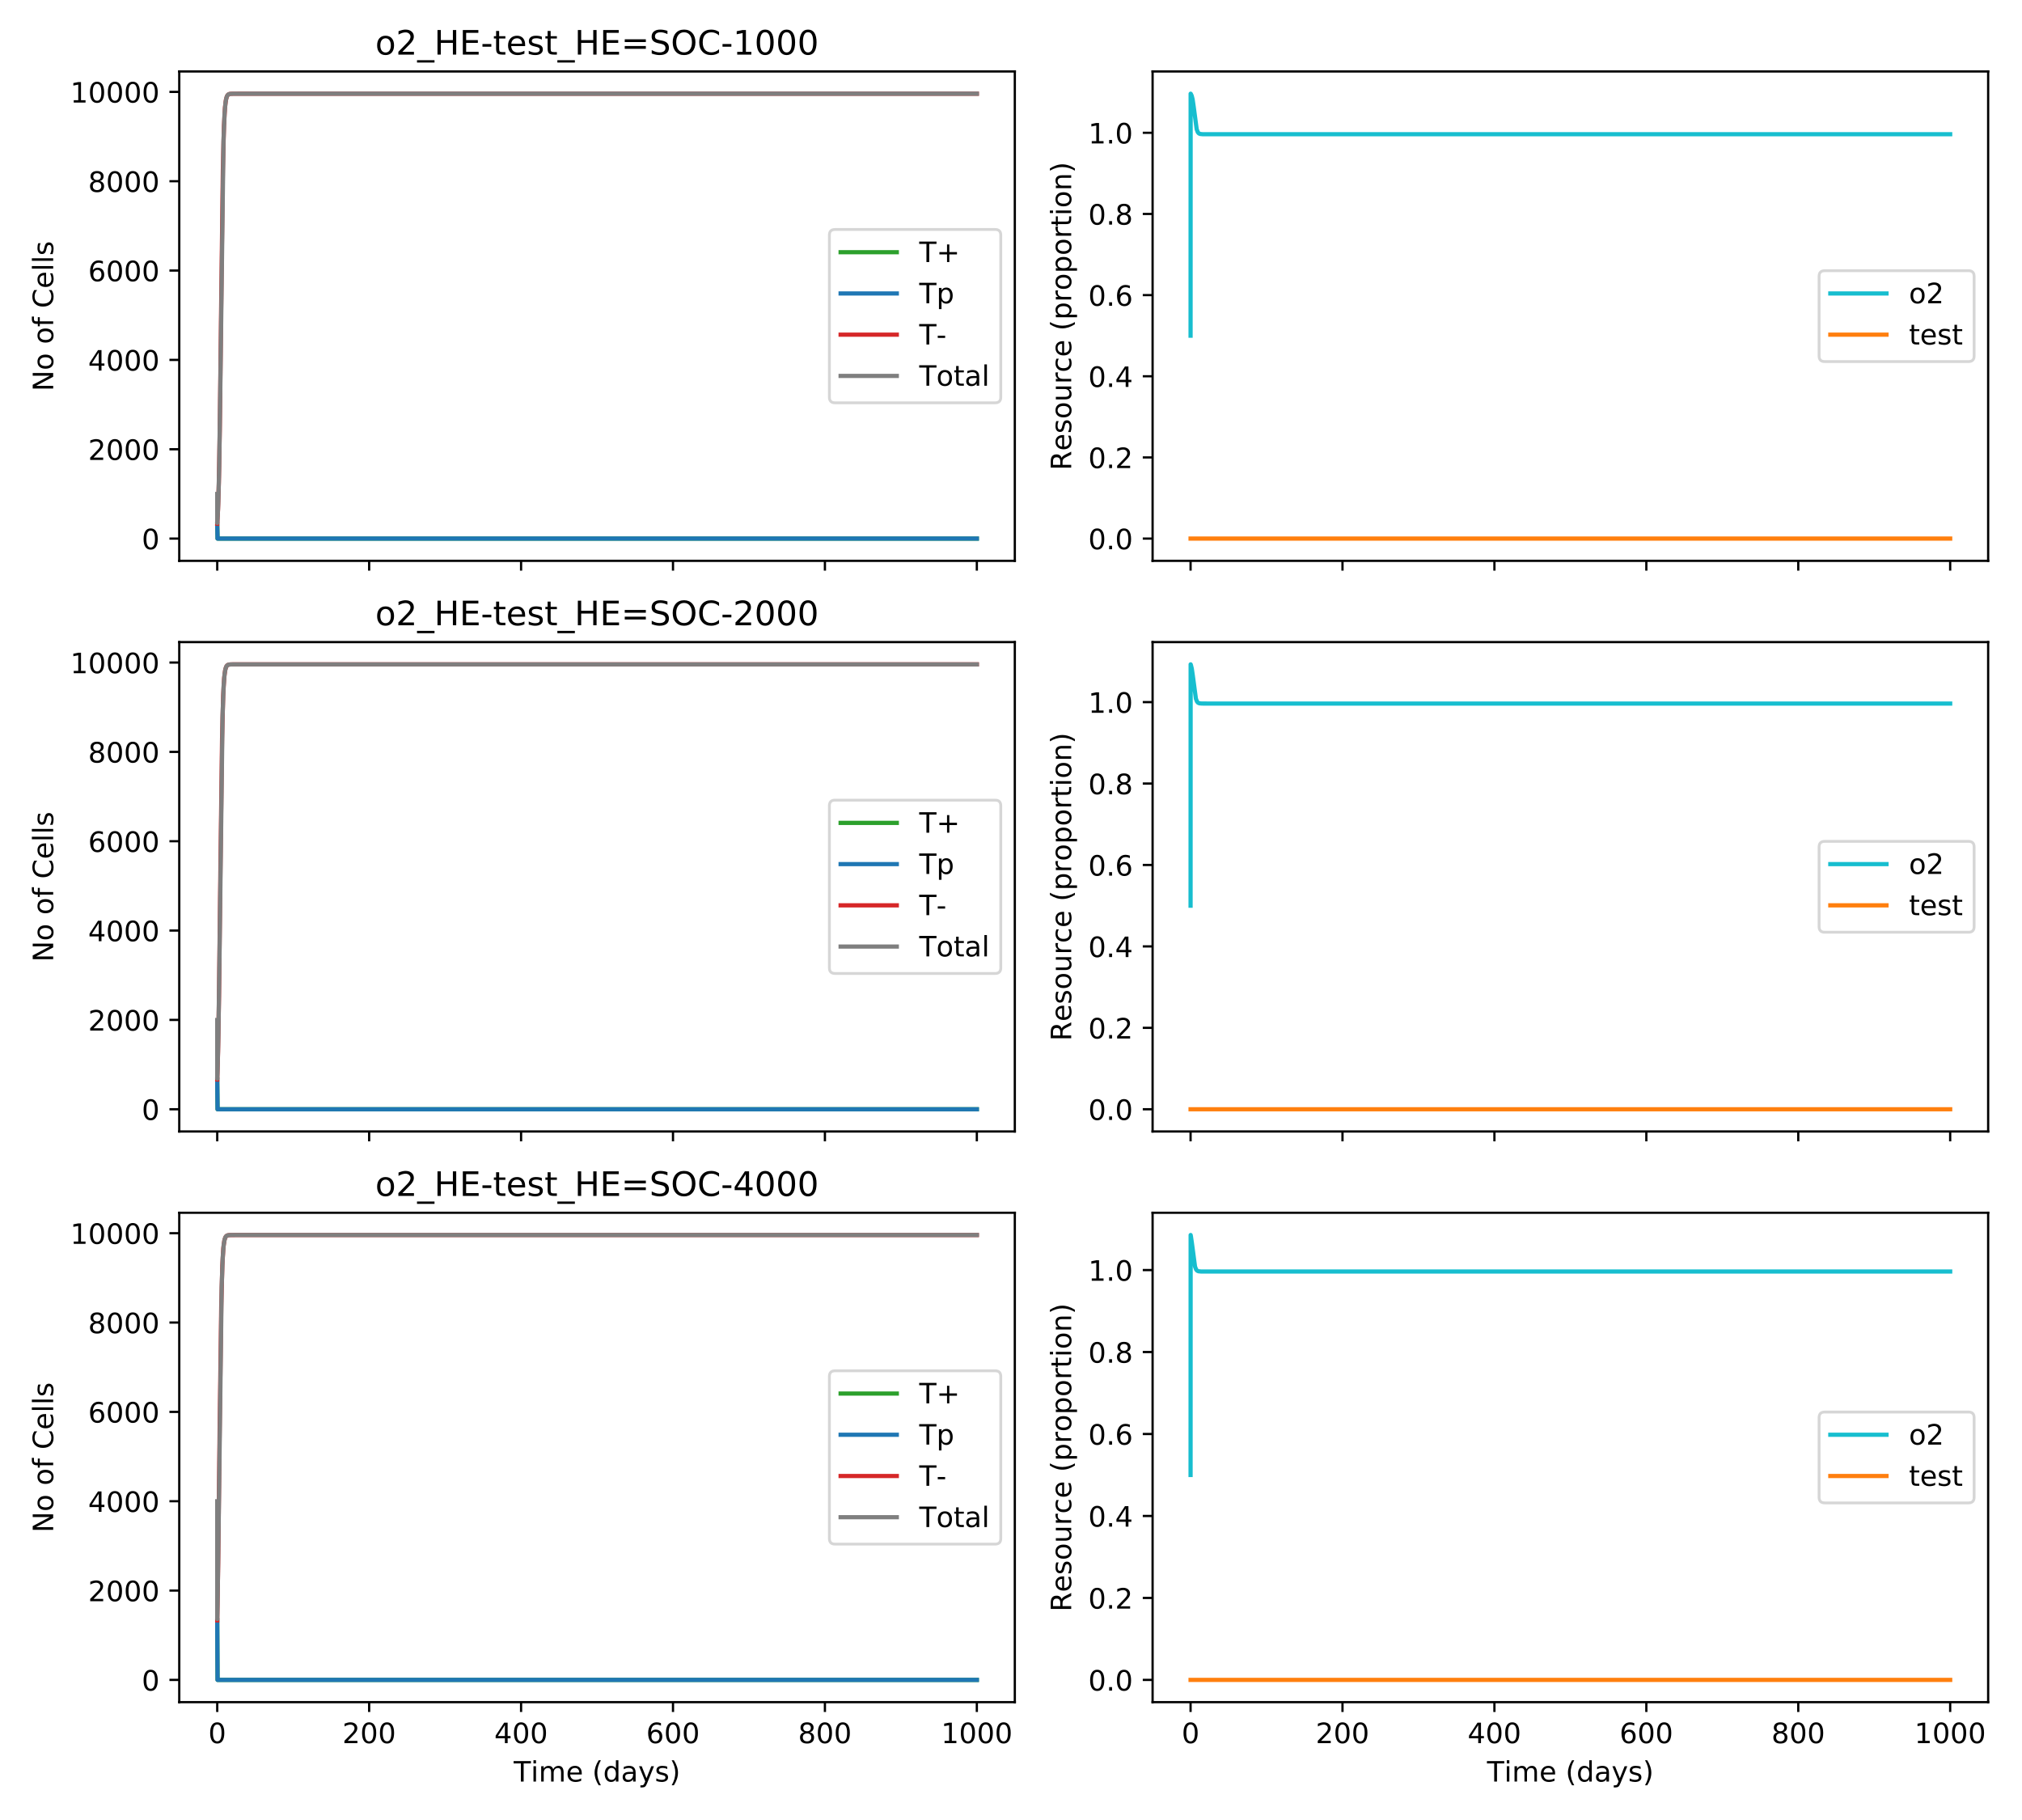 <?xml version="1.0" encoding="utf-8" standalone="no"?>
<!DOCTYPE svg PUBLIC "-//W3C//DTD SVG 1.1//EN"
  "http://www.w3.org/Graphics/SVG/1.1/DTD/svg11.dtd">
<!-- Created with matplotlib (https://matplotlib.org/) -->
<svg height="648pt" version="1.1" viewBox="0 0 720 648" width="720pt" xmlns="http://www.w3.org/2000/svg" xmlns:xlink="http://www.w3.org/1999/xlink">
 <defs>
  <style type="text/css">
*{stroke-linecap:butt;stroke-linejoin:round;}
  </style>
 </defs>
 <g id="figure_1">
  <g id="patch_1">
   <path d="M 0 648 
L 720 648 
L 720 0 
L 0 0 
z
" style="fill:#ffffff;"/>
  </g>
  <g id="axes_1">
   <g id="patch_2">
    <path d="M 63.83 199.68 
L 361.359 199.68 
L 361.359 25.44 
L 63.83 25.44 
z
" style="fill:#ffffff;"/>
   </g>
   <g id="matplotlib.axis_1">
    <g id="xtick_1">
     <g id="line2d_1">
      <defs>
       <path d="M 0 0 
L 0 3.5 
" id="mf138fcffef" style="stroke:#000000;stroke-width:0.8;"/>
      </defs>
      <g>
       <use style="stroke:#000000;stroke-width:0.8;" x="77.354" xlink:href="#mf138fcffef" y="199.68"/>
      </g>
     </g>
    </g>
    <g id="xtick_2">
     <g id="line2d_2">
      <g>
       <use style="stroke:#000000;stroke-width:0.8;" x="131.45" xlink:href="#mf138fcffef" y="199.68"/>
      </g>
     </g>
    </g>
    <g id="xtick_3">
     <g id="line2d_3">
      <g>
       <use style="stroke:#000000;stroke-width:0.8;" x="185.546" xlink:href="#mf138fcffef" y="199.68"/>
      </g>
     </g>
    </g>
    <g id="xtick_4">
     <g id="line2d_4">
      <g>
       <use style="stroke:#000000;stroke-width:0.8;" x="239.643" xlink:href="#mf138fcffef" y="199.68"/>
      </g>
     </g>
    </g>
    <g id="xtick_5">
     <g id="line2d_5">
      <g>
       <use style="stroke:#000000;stroke-width:0.8;" x="293.739" xlink:href="#mf138fcffef" y="199.68"/>
      </g>
     </g>
    </g>
    <g id="xtick_6">
     <g id="line2d_6">
      <g>
       <use style="stroke:#000000;stroke-width:0.8;" x="347.835" xlink:href="#mf138fcffef" y="199.68"/>
      </g>
     </g>
    </g>
   </g>
   <g id="matplotlib.axis_2">
    <g id="ytick_1">
     <g id="line2d_7">
      <defs>
       <path d="M 0 0 
L -3.5 0 
" id="mfd2aa10084" style="stroke:#000000;stroke-width:0.8;"/>
      </defs>
      <g>
       <use style="stroke:#000000;stroke-width:0.8;" x="63.83" xlink:href="#mfd2aa10084" y="191.76"/>
      </g>
     </g>
     <g id="text_1">
      <!-- 0 -->
      <defs>
       <path d="M 31.781 66.406 
Q 24.172 66.406 20.328 58.906 
Q 16.5 51.422 16.5 36.375 
Q 16.5 21.391 20.328 13.891 
Q 24.172 6.391 31.781 6.391 
Q 39.453 6.391 43.281 13.891 
Q 47.125 21.391 47.125 36.375 
Q 47.125 51.422 43.281 58.906 
Q 39.453 66.406 31.781 66.406 
z
M 31.781 74.219 
Q 44.047 74.219 50.516 64.516 
Q 56.984 54.828 56.984 36.375 
Q 56.984 17.969 50.516 8.266 
Q 44.047 -1.422 31.781 -1.422 
Q 19.531 -1.422 13.062 8.266 
Q 6.594 17.969 6.594 36.375 
Q 6.594 54.828 13.062 64.516 
Q 19.531 74.219 31.781 74.219 
z
" id="DejaVuSans-48"/>
      </defs>
      <g transform="translate(50.468 195.559)scale(0.1 -0.1)">
       <use xlink:href="#DejaVuSans-48"/>
      </g>
     </g>
    </g>
    <g id="ytick_2">
     <g id="line2d_8">
      <g>
       <use style="stroke:#000000;stroke-width:0.8;" x="63.83" xlink:href="#mfd2aa10084" y="159.951"/>
      </g>
     </g>
     <g id="text_2">
      <!-- 2000 -->
      <defs>
       <path d="M 19.188 8.297 
L 53.609 8.297 
L 53.609 0 
L 7.328 0 
L 7.328 8.297 
Q 12.938 14.109 22.625 23.891 
Q 32.328 33.688 34.812 36.531 
Q 39.547 41.844 41.422 45.531 
Q 43.312 49.219 43.312 52.781 
Q 43.312 58.594 39.234 62.25 
Q 35.156 65.922 28.609 65.922 
Q 23.969 65.922 18.812 64.312 
Q 13.672 62.703 7.812 59.422 
L 7.812 69.391 
Q 13.766 71.781 18.938 73 
Q 24.125 74.219 28.422 74.219 
Q 39.75 74.219 46.484 68.547 
Q 53.219 62.891 53.219 53.422 
Q 53.219 48.922 51.531 44.891 
Q 49.859 40.875 45.406 35.406 
Q 44.188 33.984 37.641 27.219 
Q 31.109 20.453 19.188 8.297 
z
" id="DejaVuSans-50"/>
      </defs>
      <g transform="translate(31.38 163.75)scale(0.1 -0.1)">
       <use xlink:href="#DejaVuSans-50"/>
       <use x="63.623" xlink:href="#DejaVuSans-48"/>
       <use x="127.246" xlink:href="#DejaVuSans-48"/>
       <use x="190.869" xlink:href="#DejaVuSans-48"/>
      </g>
     </g>
    </g>
    <g id="ytick_3">
     <g id="line2d_9">
      <g>
       <use style="stroke:#000000;stroke-width:0.8;" x="63.83" xlink:href="#mfd2aa10084" y="128.141"/>
      </g>
     </g>
     <g id="text_3">
      <!-- 4000 -->
      <defs>
       <path d="M 37.797 64.312 
L 12.891 25.391 
L 37.797 25.391 
z
M 35.203 72.906 
L 47.609 72.906 
L 47.609 25.391 
L 58.016 25.391 
L 58.016 17.188 
L 47.609 17.188 
L 47.609 0 
L 37.797 0 
L 37.797 17.188 
L 4.891 17.188 
L 4.891 26.703 
z
" id="DejaVuSans-52"/>
      </defs>
      <g transform="translate(31.38 131.94)scale(0.1 -0.1)">
       <use xlink:href="#DejaVuSans-52"/>
       <use x="63.623" xlink:href="#DejaVuSans-48"/>
       <use x="127.246" xlink:href="#DejaVuSans-48"/>
       <use x="190.869" xlink:href="#DejaVuSans-48"/>
      </g>
     </g>
    </g>
    <g id="ytick_4">
     <g id="line2d_10">
      <g>
       <use style="stroke:#000000;stroke-width:0.8;" x="63.83" xlink:href="#mfd2aa10084" y="96.332"/>
      </g>
     </g>
     <g id="text_4">
      <!-- 6000 -->
      <defs>
       <path d="M 33.016 40.375 
Q 26.375 40.375 22.484 35.828 
Q 18.609 31.297 18.609 23.391 
Q 18.609 15.531 22.484 10.953 
Q 26.375 6.391 33.016 6.391 
Q 39.656 6.391 43.531 10.953 
Q 47.406 15.531 47.406 23.391 
Q 47.406 31.297 43.531 35.828 
Q 39.656 40.375 33.016 40.375 
z
M 52.594 71.297 
L 52.594 62.312 
Q 48.875 64.062 45.094 64.984 
Q 41.312 65.922 37.594 65.922 
Q 27.828 65.922 22.672 59.328 
Q 17.531 52.734 16.797 39.406 
Q 19.672 43.656 24.016 45.922 
Q 28.375 48.188 33.594 48.188 
Q 44.578 48.188 50.953 41.516 
Q 57.328 34.859 57.328 23.391 
Q 57.328 12.156 50.688 5.359 
Q 44.047 -1.422 33.016 -1.422 
Q 20.359 -1.422 13.672 8.266 
Q 6.984 17.969 6.984 36.375 
Q 6.984 53.656 15.188 63.938 
Q 23.391 74.219 37.203 74.219 
Q 40.922 74.219 44.703 73.484 
Q 48.484 72.75 52.594 71.297 
z
" id="DejaVuSans-54"/>
      </defs>
      <g transform="translate(31.38 100.131)scale(0.1 -0.1)">
       <use xlink:href="#DejaVuSans-54"/>
       <use x="63.623" xlink:href="#DejaVuSans-48"/>
       <use x="127.246" xlink:href="#DejaVuSans-48"/>
       <use x="190.869" xlink:href="#DejaVuSans-48"/>
      </g>
     </g>
    </g>
    <g id="ytick_5">
     <g id="line2d_11">
      <g>
       <use style="stroke:#000000;stroke-width:0.8;" x="63.83" xlink:href="#mfd2aa10084" y="64.523"/>
      </g>
     </g>
     <g id="text_5">
      <!-- 8000 -->
      <defs>
       <path d="M 31.781 34.625 
Q 24.75 34.625 20.719 30.859 
Q 16.703 27.094 16.703 20.516 
Q 16.703 13.922 20.719 10.156 
Q 24.75 6.391 31.781 6.391 
Q 38.812 6.391 42.859 10.172 
Q 46.922 13.969 46.922 20.516 
Q 46.922 27.094 42.891 30.859 
Q 38.875 34.625 31.781 34.625 
z
M 21.922 38.812 
Q 15.578 40.375 12.031 44.719 
Q 8.5 49.078 8.5 55.328 
Q 8.5 64.062 14.719 69.141 
Q 20.953 74.219 31.781 74.219 
Q 42.672 74.219 48.875 69.141 
Q 55.078 64.062 55.078 55.328 
Q 55.078 49.078 51.531 44.719 
Q 48 40.375 41.703 38.812 
Q 48.828 37.156 52.797 32.312 
Q 56.781 27.484 56.781 20.516 
Q 56.781 9.906 50.312 4.234 
Q 43.844 -1.422 31.781 -1.422 
Q 19.734 -1.422 13.25 4.234 
Q 6.781 9.906 6.781 20.516 
Q 6.781 27.484 10.781 32.312 
Q 14.797 37.156 21.922 38.812 
z
M 18.312 54.391 
Q 18.312 48.734 21.844 45.562 
Q 25.391 42.391 31.781 42.391 
Q 38.141 42.391 41.719 45.562 
Q 45.312 48.734 45.312 54.391 
Q 45.312 60.062 41.719 63.234 
Q 38.141 66.406 31.781 66.406 
Q 25.391 66.406 21.844 63.234 
Q 18.312 60.062 18.312 54.391 
z
" id="DejaVuSans-56"/>
      </defs>
      <g transform="translate(31.38 68.322)scale(0.1 -0.1)">
       <use xlink:href="#DejaVuSans-56"/>
       <use x="63.623" xlink:href="#DejaVuSans-48"/>
       <use x="127.246" xlink:href="#DejaVuSans-48"/>
       <use x="190.869" xlink:href="#DejaVuSans-48"/>
      </g>
     </g>
    </g>
    <g id="ytick_6">
     <g id="line2d_12">
      <g>
       <use style="stroke:#000000;stroke-width:0.8;" x="63.83" xlink:href="#mfd2aa10084" y="32.713"/>
      </g>
     </g>
     <g id="text_6">
      <!-- 10000 -->
      <defs>
       <path d="M 12.406 8.297 
L 28.516 8.297 
L 28.516 63.922 
L 10.984 60.406 
L 10.984 69.391 
L 28.422 72.906 
L 38.281 72.906 
L 38.281 8.297 
L 54.391 8.297 
L 54.391 0 
L 12.406 0 
z
" id="DejaVuSans-49"/>
      </defs>
      <g transform="translate(25.017 36.512)scale(0.1 -0.1)">
       <use xlink:href="#DejaVuSans-49"/>
       <use x="63.623" xlink:href="#DejaVuSans-48"/>
       <use x="127.246" xlink:href="#DejaVuSans-48"/>
       <use x="190.869" xlink:href="#DejaVuSans-48"/>
       <use x="254.492" xlink:href="#DejaVuSans-48"/>
      </g>
     </g>
    </g>
    <g id="text_7">
     <!-- No of Cells -->
     <defs>
      <path d="M 9.812 72.906 
L 23.094 72.906 
L 55.422 11.922 
L 55.422 72.906 
L 64.984 72.906 
L 64.984 0 
L 51.703 0 
L 19.391 60.984 
L 19.391 0 
L 9.812 0 
z
" id="DejaVuSans-78"/>
      <path d="M 30.609 48.391 
Q 23.391 48.391 19.188 42.75 
Q 14.984 37.109 14.984 27.297 
Q 14.984 17.484 19.156 11.844 
Q 23.344 6.203 30.609 6.203 
Q 37.797 6.203 41.984 11.859 
Q 46.188 17.531 46.188 27.297 
Q 46.188 37.016 41.984 42.703 
Q 37.797 48.391 30.609 48.391 
z
M 30.609 56 
Q 42.328 56 49.016 48.375 
Q 55.719 40.766 55.719 27.297 
Q 55.719 13.875 49.016 6.219 
Q 42.328 -1.422 30.609 -1.422 
Q 18.844 -1.422 12.172 6.219 
Q 5.516 13.875 5.516 27.297 
Q 5.516 40.766 12.172 48.375 
Q 18.844 56 30.609 56 
z
" id="DejaVuSans-111"/>
      <path id="DejaVuSans-32"/>
      <path d="M 37.109 75.984 
L 37.109 68.5 
L 28.516 68.5 
Q 23.688 68.5 21.797 66.547 
Q 19.922 64.594 19.922 59.516 
L 19.922 54.688 
L 34.719 54.688 
L 34.719 47.703 
L 19.922 47.703 
L 19.922 0 
L 10.891 0 
L 10.891 47.703 
L 2.297 47.703 
L 2.297 54.688 
L 10.891 54.688 
L 10.891 58.5 
Q 10.891 67.625 15.141 71.797 
Q 19.391 75.984 28.609 75.984 
z
" id="DejaVuSans-102"/>
      <path d="M 64.406 67.281 
L 64.406 56.891 
Q 59.422 61.531 53.781 63.812 
Q 48.141 66.109 41.797 66.109 
Q 29.297 66.109 22.656 58.469 
Q 16.016 50.828 16.016 36.375 
Q 16.016 21.969 22.656 14.328 
Q 29.297 6.688 41.797 6.688 
Q 48.141 6.688 53.781 8.984 
Q 59.422 11.281 64.406 15.922 
L 64.406 5.609 
Q 59.234 2.094 53.438 0.328 
Q 47.656 -1.422 41.219 -1.422 
Q 24.656 -1.422 15.125 8.703 
Q 5.609 18.844 5.609 36.375 
Q 5.609 53.953 15.125 64.078 
Q 24.656 74.219 41.219 74.219 
Q 47.75 74.219 53.531 72.484 
Q 59.328 70.75 64.406 67.281 
z
" id="DejaVuSans-67"/>
      <path d="M 56.203 29.594 
L 56.203 25.203 
L 14.891 25.203 
Q 15.484 15.922 20.484 11.062 
Q 25.484 6.203 34.422 6.203 
Q 39.594 6.203 44.453 7.469 
Q 49.312 8.734 54.109 11.281 
L 54.109 2.781 
Q 49.266 0.734 44.188 -0.344 
Q 39.109 -1.422 33.891 -1.422 
Q 20.797 -1.422 13.156 6.188 
Q 5.516 13.812 5.516 26.812 
Q 5.516 40.234 12.766 48.109 
Q 20.016 56 32.328 56 
Q 43.359 56 49.781 48.891 
Q 56.203 41.797 56.203 29.594 
z
M 47.219 32.234 
Q 47.125 39.594 43.094 43.984 
Q 39.062 48.391 32.422 48.391 
Q 24.906 48.391 20.391 44.141 
Q 15.875 39.891 15.188 32.172 
z
" id="DejaVuSans-101"/>
      <path d="M 9.422 75.984 
L 18.406 75.984 
L 18.406 0 
L 9.422 0 
z
" id="DejaVuSans-108"/>
      <path d="M 44.281 53.078 
L 44.281 44.578 
Q 40.484 46.531 36.375 47.5 
Q 32.281 48.484 27.875 48.484 
Q 21.188 48.484 17.844 46.438 
Q 14.5 44.391 14.5 40.281 
Q 14.5 37.156 16.891 35.375 
Q 19.281 33.594 26.516 31.984 
L 29.594 31.297 
Q 39.156 29.25 43.188 25.516 
Q 47.219 21.781 47.219 15.094 
Q 47.219 7.469 41.188 3.016 
Q 35.156 -1.422 24.609 -1.422 
Q 20.219 -1.422 15.453 -0.562 
Q 10.688 0.297 5.422 2 
L 5.422 11.281 
Q 10.406 8.688 15.234 7.391 
Q 20.062 6.109 24.812 6.109 
Q 31.156 6.109 34.562 8.281 
Q 37.984 10.453 37.984 14.406 
Q 37.984 18.062 35.516 20.016 
Q 33.062 21.969 24.703 23.781 
L 21.578 24.516 
Q 13.234 26.266 9.516 29.906 
Q 5.812 33.547 5.812 39.891 
Q 5.812 47.609 11.281 51.797 
Q 16.75 56 26.812 56 
Q 31.781 56 36.172 55.266 
Q 40.578 54.547 44.281 53.078 
z
" id="DejaVuSans-115"/>
     </defs>
     <g transform="translate(18.938 139.308)rotate(-90)scale(0.1 -0.1)">
      <use xlink:href="#DejaVuSans-78"/>
      <use x="74.805" xlink:href="#DejaVuSans-111"/>
      <use x="135.986" xlink:href="#DejaVuSans-32"/>
      <use x="167.773" xlink:href="#DejaVuSans-111"/>
      <use x="228.955" xlink:href="#DejaVuSans-102"/>
      <use x="264.16" xlink:href="#DejaVuSans-32"/>
      <use x="295.947" xlink:href="#DejaVuSans-67"/>
      <use x="365.771" xlink:href="#DejaVuSans-101"/>
      <use x="427.295" xlink:href="#DejaVuSans-108"/>
      <use x="455.078" xlink:href="#DejaVuSans-108"/>
      <use x="482.861" xlink:href="#DejaVuSans-115"/>
     </g>
    </g>
   </g>
   <g id="line2d_13">
    <path clip-path="url(#p2105de0dbe)" d="M 77.354 186.464 
L 77.467 191.76 
L 347.835 191.76 
L 347.835 191.76 
" style="fill:none;stroke:#2ca02c;stroke-linecap:square;stroke-width:1.5;"/>
   </g>
   <g id="line2d_14">
    <path clip-path="url(#p2105de0dbe)" d="M 77.354 186.464 
L 77.467 191.76 
L 347.835 191.76 
L 347.835 191.76 
" style="fill:none;stroke:#1f77b4;stroke-linecap:square;stroke-width:1.5;"/>
   </g>
   <g id="line2d_15">
    <path clip-path="url(#p2105de0dbe)" d="M 77.354 186.464 
L 77.636 181.499 
L 77.929 171.987 
L 78.256 153.43 
L 78.74 110.473 
L 79.36 60.404 
L 79.755 44.809 
L 80.115 38.28 
L 80.465 35.48 
L 80.814 34.264 
L 81.175 33.733 
L 81.603 33.49 
L 82.313 33.383 
L 84.725 33.36 
L 347.835 33.36 
L 347.835 33.36 
" style="fill:none;stroke:#d62728;stroke-linecap:square;stroke-width:1.5;"/>
   </g>
   <g id="line2d_16">
    <path clip-path="url(#p2105de0dbe)" d="M 77.354 175.871 
L 77.365 186.183 
L 77.467 184.843 
L 77.748 178.488 
L 78.053 166.066 
L 78.413 141.042 
L 79.586 50.098 
L 79.957 40.51 
L 80.307 36.466 
L 80.656 34.689 
L 81.006 33.925 
L 81.389 33.581 
L 81.918 33.42 
L 83.079 33.363 
L 96.693 33.36 
L 347.835 33.36 
L 347.835 33.36 
" style="fill:none;stroke:#7f7f7f;stroke-linecap:square;stroke-width:1.5;"/>
   </g>
   <g id="patch_3">
    <path d="M 63.83 199.68 
L 63.83 25.44 
" style="fill:none;stroke:#000000;stroke-linecap:square;stroke-linejoin:miter;stroke-width:0.8;"/>
   </g>
   <g id="patch_4">
    <path d="M 361.359 199.68 
L 361.359 25.44 
" style="fill:none;stroke:#000000;stroke-linecap:square;stroke-linejoin:miter;stroke-width:0.8;"/>
   </g>
   <g id="patch_5">
    <path d="M 63.83 199.68 
L 361.359 199.68 
" style="fill:none;stroke:#000000;stroke-linecap:square;stroke-linejoin:miter;stroke-width:0.8;"/>
   </g>
   <g id="patch_6">
    <path d="M 63.83 25.44 
L 361.359 25.44 
" style="fill:none;stroke:#000000;stroke-linecap:square;stroke-linejoin:miter;stroke-width:0.8;"/>
   </g>
   <g id="text_8">
    <!-- o2_HE-test_HE=SOC-1000 -->
    <defs>
     <path d="M 50.984 -16.609 
L 50.984 -23.578 
L -0.984 -23.578 
L -0.984 -16.609 
z
" id="DejaVuSans-95"/>
     <path d="M 9.812 72.906 
L 19.672 72.906 
L 19.672 43.016 
L 55.516 43.016 
L 55.516 72.906 
L 65.375 72.906 
L 65.375 0 
L 55.516 0 
L 55.516 34.719 
L 19.672 34.719 
L 19.672 0 
L 9.812 0 
z
" id="DejaVuSans-72"/>
     <path d="M 9.812 72.906 
L 55.906 72.906 
L 55.906 64.594 
L 19.672 64.594 
L 19.672 43.016 
L 54.391 43.016 
L 54.391 34.719 
L 19.672 34.719 
L 19.672 8.297 
L 56.781 8.297 
L 56.781 0 
L 9.812 0 
z
" id="DejaVuSans-69"/>
     <path d="M 4.891 31.391 
L 31.203 31.391 
L 31.203 23.391 
L 4.891 23.391 
z
" id="DejaVuSans-45"/>
     <path d="M 18.312 70.219 
L 18.312 54.688 
L 36.812 54.688 
L 36.812 47.703 
L 18.312 47.703 
L 18.312 18.016 
Q 18.312 11.328 20.141 9.422 
Q 21.969 7.516 27.594 7.516 
L 36.812 7.516 
L 36.812 0 
L 27.594 0 
Q 17.188 0 13.234 3.875 
Q 9.281 7.766 9.281 18.016 
L 9.281 47.703 
L 2.688 47.703 
L 2.688 54.688 
L 9.281 54.688 
L 9.281 70.219 
z
" id="DejaVuSans-116"/>
     <path d="M 10.594 45.406 
L 73.188 45.406 
L 73.188 37.203 
L 10.594 37.203 
z
M 10.594 25.484 
L 73.188 25.484 
L 73.188 17.188 
L 10.594 17.188 
z
" id="DejaVuSans-61"/>
     <path d="M 53.516 70.516 
L 53.516 60.891 
Q 47.906 63.578 42.922 64.891 
Q 37.938 66.219 33.297 66.219 
Q 25.25 66.219 20.875 63.094 
Q 16.5 59.969 16.5 54.203 
Q 16.5 49.359 19.406 46.891 
Q 22.312 44.438 30.422 42.922 
L 36.375 41.703 
Q 47.406 39.594 52.656 34.297 
Q 57.906 29 57.906 20.125 
Q 57.906 9.516 50.797 4.047 
Q 43.703 -1.422 29.984 -1.422 
Q 24.812 -1.422 18.969 -0.25 
Q 13.141 0.922 6.891 3.219 
L 6.891 13.375 
Q 12.891 10.016 18.656 8.297 
Q 24.422 6.594 29.984 6.594 
Q 38.422 6.594 43.016 9.906 
Q 47.609 13.234 47.609 19.391 
Q 47.609 24.75 44.312 27.781 
Q 41.016 30.812 33.5 32.328 
L 27.484 33.5 
Q 16.453 35.688 11.516 40.375 
Q 6.594 45.062 6.594 53.422 
Q 6.594 63.094 13.406 68.656 
Q 20.219 74.219 32.172 74.219 
Q 37.312 74.219 42.625 73.281 
Q 47.953 72.359 53.516 70.516 
z
" id="DejaVuSans-83"/>
     <path d="M 39.406 66.219 
Q 28.656 66.219 22.328 58.203 
Q 16.016 50.203 16.016 36.375 
Q 16.016 22.609 22.328 14.594 
Q 28.656 6.594 39.406 6.594 
Q 50.141 6.594 56.422 14.594 
Q 62.703 22.609 62.703 36.375 
Q 62.703 50.203 56.422 58.203 
Q 50.141 66.219 39.406 66.219 
z
M 39.406 74.219 
Q 54.734 74.219 63.906 63.938 
Q 73.094 53.656 73.094 36.375 
Q 73.094 19.141 63.906 8.859 
Q 54.734 -1.422 39.406 -1.422 
Q 24.031 -1.422 14.812 8.828 
Q 5.609 19.094 5.609 36.375 
Q 5.609 53.656 14.812 63.938 
Q 24.031 74.219 39.406 74.219 
z
" id="DejaVuSans-79"/>
    </defs>
    <g transform="translate(133.628 19.44)scale(0.12 -0.12)">
     <use xlink:href="#DejaVuSans-111"/>
     <use x="61.182" xlink:href="#DejaVuSans-50"/>
     <use x="124.805" xlink:href="#DejaVuSans-95"/>
     <use x="174.805" xlink:href="#DejaVuSans-72"/>
     <use x="250" xlink:href="#DejaVuSans-69"/>
     <use x="313.184" xlink:href="#DejaVuSans-45"/>
     <use x="349.268" xlink:href="#DejaVuSans-116"/>
     <use x="388.477" xlink:href="#DejaVuSans-101"/>
     <use x="450" xlink:href="#DejaVuSans-115"/>
     <use x="502.1" xlink:href="#DejaVuSans-116"/>
     <use x="541.309" xlink:href="#DejaVuSans-95"/>
     <use x="591.309" xlink:href="#DejaVuSans-72"/>
     <use x="666.504" xlink:href="#DejaVuSans-69"/>
     <use x="729.688" xlink:href="#DejaVuSans-61"/>
     <use x="813.477" xlink:href="#DejaVuSans-83"/>
     <use x="876.953" xlink:href="#DejaVuSans-79"/>
     <use x="955.664" xlink:href="#DejaVuSans-67"/>
     <use x="1025.488" xlink:href="#DejaVuSans-45"/>
     <use x="1061.572" xlink:href="#DejaVuSans-49"/>
     <use x="1125.195" xlink:href="#DejaVuSans-48"/>
     <use x="1188.818" xlink:href="#DejaVuSans-48"/>
     <use x="1252.441" xlink:href="#DejaVuSans-48"/>
    </g>
   </g>
   <g id="legend_1">
    <g id="patch_7">
     <path d="M 297.332 143.416 
L 354.359 143.416 
Q 356.359 143.416 356.359 141.416 
L 356.359 83.704 
Q 356.359 81.704 354.359 81.704 
L 297.332 81.704 
Q 295.332 81.704 295.332 83.704 
L 295.332 141.416 
Q 295.332 143.416 297.332 143.416 
z
" style="fill:#ffffff;opacity:0.8;stroke:#cccccc;stroke-linejoin:miter;"/>
    </g>
    <g id="line2d_17">
     <path d="M 299.332 89.802 
L 319.332 89.802 
" style="fill:none;stroke:#2ca02c;stroke-linecap:square;stroke-width:1.5;"/>
    </g>
    <g id="line2d_18"/>
    <g id="text_9">
     <!-- T+ -->
     <defs>
      <path d="M -0.297 72.906 
L 61.375 72.906 
L 61.375 64.594 
L 35.5 64.594 
L 35.5 0 
L 25.594 0 
L 25.594 64.594 
L -0.297 64.594 
z
" id="DejaVuSans-84"/>
      <path d="M 46 62.703 
L 46 35.5 
L 73.188 35.5 
L 73.188 27.203 
L 46 27.203 
L 46 0 
L 37.797 0 
L 37.797 27.203 
L 10.594 27.203 
L 10.594 35.5 
L 37.797 35.5 
L 37.797 62.703 
z
" id="DejaVuSans-43"/>
     </defs>
     <g transform="translate(327.332 93.302)scale(0.1 -0.1)">
      <use xlink:href="#DejaVuSans-84"/>
      <use x="61.084" xlink:href="#DejaVuSans-43"/>
     </g>
    </g>
    <g id="line2d_19">
     <path d="M 299.332 104.48 
L 319.332 104.48 
" style="fill:none;stroke:#1f77b4;stroke-linecap:square;stroke-width:1.5;"/>
    </g>
    <g id="line2d_20"/>
    <g id="text_10">
     <!-- Tp -->
     <defs>
      <path d="M 18.109 8.203 
L 18.109 -20.797 
L 9.078 -20.797 
L 9.078 54.688 
L 18.109 54.688 
L 18.109 46.391 
Q 20.953 51.266 25.266 53.625 
Q 29.594 56 35.594 56 
Q 45.562 56 51.781 48.094 
Q 58.016 40.188 58.016 27.297 
Q 58.016 14.406 51.781 6.484 
Q 45.562 -1.422 35.594 -1.422 
Q 29.594 -1.422 25.266 0.953 
Q 20.953 3.328 18.109 8.203 
z
M 48.688 27.297 
Q 48.688 37.203 44.609 42.844 
Q 40.531 48.484 33.406 48.484 
Q 26.266 48.484 22.188 42.844 
Q 18.109 37.203 18.109 27.297 
Q 18.109 17.391 22.188 11.75 
Q 26.266 6.109 33.406 6.109 
Q 40.531 6.109 44.609 11.75 
Q 48.688 17.391 48.688 27.297 
z
" id="DejaVuSans-112"/>
     </defs>
     <g transform="translate(327.332 107.98)scale(0.1 -0.1)">
      <use xlink:href="#DejaVuSans-84"/>
      <use x="61.084" xlink:href="#DejaVuSans-112"/>
     </g>
    </g>
    <g id="line2d_21">
     <path d="M 299.332 119.158 
L 319.332 119.158 
" style="fill:none;stroke:#d62728;stroke-linecap:square;stroke-width:1.5;"/>
    </g>
    <g id="line2d_22"/>
    <g id="text_11">
     <!-- T- -->
     <g transform="translate(327.332 122.658)scale(0.1 -0.1)">
      <use xlink:href="#DejaVuSans-84"/>
      <use x="60.943" xlink:href="#DejaVuSans-45"/>
     </g>
    </g>
    <g id="line2d_23">
     <path d="M 299.332 133.837 
L 319.332 133.837 
" style="fill:none;stroke:#7f7f7f;stroke-linecap:square;stroke-width:1.5;"/>
    </g>
    <g id="line2d_24"/>
    <g id="text_12">
     <!-- Total -->
     <defs>
      <path d="M 34.281 27.484 
Q 23.391 27.484 19.188 25 
Q 14.984 22.516 14.984 16.5 
Q 14.984 11.719 18.141 8.906 
Q 21.297 6.109 26.703 6.109 
Q 34.188 6.109 38.703 11.406 
Q 43.219 16.703 43.219 25.484 
L 43.219 27.484 
z
M 52.203 31.203 
L 52.203 0 
L 43.219 0 
L 43.219 8.297 
Q 40.141 3.328 35.547 0.953 
Q 30.953 -1.422 24.312 -1.422 
Q 15.922 -1.422 10.953 3.297 
Q 6 8.016 6 15.922 
Q 6 25.141 12.172 29.828 
Q 18.359 34.516 30.609 34.516 
L 43.219 34.516 
L 43.219 35.406 
Q 43.219 41.609 39.141 45 
Q 35.062 48.391 27.688 48.391 
Q 23 48.391 18.547 47.266 
Q 14.109 46.141 10.016 43.891 
L 10.016 52.203 
Q 14.938 54.109 19.578 55.047 
Q 24.219 56 28.609 56 
Q 40.484 56 46.344 49.844 
Q 52.203 43.703 52.203 31.203 
z
" id="DejaVuSans-97"/>
     </defs>
     <g transform="translate(327.332 137.337)scale(0.1 -0.1)">
      <use xlink:href="#DejaVuSans-84"/>
      <use x="60.818" xlink:href="#DejaVuSans-111"/>
      <use x="122" xlink:href="#DejaVuSans-116"/>
      <use x="161.209" xlink:href="#DejaVuSans-97"/>
      <use x="222.488" xlink:href="#DejaVuSans-108"/>
     </g>
    </g>
   </g>
  </g>
  <g id="axes_2">
   <g id="patch_8">
    <path d="M 410.42 199.68 
L 707.949 199.68 
L 707.949 25.44 
L 410.42 25.44 
z
" style="fill:#ffffff;"/>
   </g>
   <g id="matplotlib.axis_3">
    <g id="xtick_7">
     <g id="line2d_25">
      <g>
       <use style="stroke:#000000;stroke-width:0.8;" x="423.944" xlink:href="#mf138fcffef" y="199.68"/>
      </g>
     </g>
    </g>
    <g id="xtick_8">
     <g id="line2d_26">
      <g>
       <use style="stroke:#000000;stroke-width:0.8;" x="478.04" xlink:href="#mf138fcffef" y="199.68"/>
      </g>
     </g>
    </g>
    <g id="xtick_9">
     <g id="line2d_27">
      <g>
       <use style="stroke:#000000;stroke-width:0.8;" x="532.136" xlink:href="#mf138fcffef" y="199.68"/>
      </g>
     </g>
    </g>
    <g id="xtick_10">
     <g id="line2d_28">
      <g>
       <use style="stroke:#000000;stroke-width:0.8;" x="586.233" xlink:href="#mf138fcffef" y="199.68"/>
      </g>
     </g>
    </g>
    <g id="xtick_11">
     <g id="line2d_29">
      <g>
       <use style="stroke:#000000;stroke-width:0.8;" x="640.329" xlink:href="#mf138fcffef" y="199.68"/>
      </g>
     </g>
    </g>
    <g id="xtick_12">
     <g id="line2d_30">
      <g>
       <use style="stroke:#000000;stroke-width:0.8;" x="694.425" xlink:href="#mf138fcffef" y="199.68"/>
      </g>
     </g>
    </g>
   </g>
   <g id="matplotlib.axis_4">
    <g id="ytick_7">
     <g id="line2d_31">
      <g>
       <use style="stroke:#000000;stroke-width:0.8;" x="410.42" xlink:href="#mfd2aa10084" y="191.76"/>
      </g>
     </g>
     <g id="text_13">
      <!-- 0.0 -->
      <defs>
       <path d="M 10.688 12.406 
L 21 12.406 
L 21 0 
L 10.688 0 
z
" id="DejaVuSans-46"/>
      </defs>
      <g transform="translate(387.517 195.559)scale(0.1 -0.1)">
       <use xlink:href="#DejaVuSans-48"/>
       <use x="63.623" xlink:href="#DejaVuSans-46"/>
       <use x="95.41" xlink:href="#DejaVuSans-48"/>
      </g>
     </g>
    </g>
    <g id="ytick_8">
     <g id="line2d_32">
      <g>
       <use style="stroke:#000000;stroke-width:0.8;" x="410.42" xlink:href="#mfd2aa10084" y="162.864"/>
      </g>
     </g>
     <g id="text_14">
      <!-- 0.2 -->
      <g transform="translate(387.517 166.663)scale(0.1 -0.1)">
       <use xlink:href="#DejaVuSans-48"/>
       <use x="63.623" xlink:href="#DejaVuSans-46"/>
       <use x="95.41" xlink:href="#DejaVuSans-50"/>
      </g>
     </g>
    </g>
    <g id="ytick_9">
     <g id="line2d_33">
      <g>
       <use style="stroke:#000000;stroke-width:0.8;" x="410.42" xlink:href="#mfd2aa10084" y="133.967"/>
      </g>
     </g>
     <g id="text_15">
      <!-- 0.4 -->
      <g transform="translate(387.517 137.767)scale(0.1 -0.1)">
       <use xlink:href="#DejaVuSans-48"/>
       <use x="63.623" xlink:href="#DejaVuSans-46"/>
       <use x="95.41" xlink:href="#DejaVuSans-52"/>
      </g>
     </g>
    </g>
    <g id="ytick_10">
     <g id="line2d_34">
      <g>
       <use style="stroke:#000000;stroke-width:0.8;" x="410.42" xlink:href="#mfd2aa10084" y="105.071"/>
      </g>
     </g>
     <g id="text_16">
      <!-- 0.6 -->
      <g transform="translate(387.517 108.87)scale(0.1 -0.1)">
       <use xlink:href="#DejaVuSans-48"/>
       <use x="63.623" xlink:href="#DejaVuSans-46"/>
       <use x="95.41" xlink:href="#DejaVuSans-54"/>
      </g>
     </g>
    </g>
    <g id="ytick_11">
     <g id="line2d_35">
      <g>
       <use style="stroke:#000000;stroke-width:0.8;" x="410.42" xlink:href="#mfd2aa10084" y="76.175"/>
      </g>
     </g>
     <g id="text_17">
      <!-- 0.8 -->
      <g transform="translate(387.517 79.974)scale(0.1 -0.1)">
       <use xlink:href="#DejaVuSans-48"/>
       <use x="63.623" xlink:href="#DejaVuSans-46"/>
       <use x="95.41" xlink:href="#DejaVuSans-56"/>
      </g>
     </g>
    </g>
    <g id="ytick_12">
     <g id="line2d_36">
      <g>
       <use style="stroke:#000000;stroke-width:0.8;" x="410.42" xlink:href="#mfd2aa10084" y="47.278"/>
      </g>
     </g>
     <g id="text_18">
      <!-- 1.0 -->
      <g transform="translate(387.517 51.078)scale(0.1 -0.1)">
       <use xlink:href="#DejaVuSans-49"/>
       <use x="63.623" xlink:href="#DejaVuSans-46"/>
       <use x="95.41" xlink:href="#DejaVuSans-48"/>
      </g>
     </g>
    </g>
    <g id="text_19">
     <!-- Resource (proportion) -->
     <defs>
      <path d="M 44.391 34.188 
Q 47.562 33.109 50.562 29.594 
Q 53.562 26.078 56.594 19.922 
L 66.609 0 
L 56 0 
L 46.688 18.703 
Q 43.062 26.031 39.672 28.422 
Q 36.281 30.812 30.422 30.812 
L 19.672 30.812 
L 19.672 0 
L 9.812 0 
L 9.812 72.906 
L 32.078 72.906 
Q 44.578 72.906 50.734 67.672 
Q 56.891 62.453 56.891 51.906 
Q 56.891 45.016 53.688 40.469 
Q 50.484 35.938 44.391 34.188 
z
M 19.672 64.797 
L 19.672 38.922 
L 32.078 38.922 
Q 39.203 38.922 42.844 42.219 
Q 46.484 45.516 46.484 51.906 
Q 46.484 58.297 42.844 61.547 
Q 39.203 64.797 32.078 64.797 
z
" id="DejaVuSans-82"/>
      <path d="M 8.5 21.578 
L 8.5 54.688 
L 17.484 54.688 
L 17.484 21.922 
Q 17.484 14.156 20.5 10.266 
Q 23.531 6.391 29.594 6.391 
Q 36.859 6.391 41.078 11.031 
Q 45.312 15.672 45.312 23.688 
L 45.312 54.688 
L 54.297 54.688 
L 54.297 0 
L 45.312 0 
L 45.312 8.406 
Q 42.047 3.422 37.719 1 
Q 33.406 -1.422 27.688 -1.422 
Q 18.266 -1.422 13.375 4.438 
Q 8.5 10.297 8.5 21.578 
z
M 31.109 56 
z
" id="DejaVuSans-117"/>
      <path d="M 41.109 46.297 
Q 39.594 47.172 37.812 47.578 
Q 36.031 48 33.891 48 
Q 26.266 48 22.188 43.047 
Q 18.109 38.094 18.109 28.812 
L 18.109 0 
L 9.078 0 
L 9.078 54.688 
L 18.109 54.688 
L 18.109 46.188 
Q 20.953 51.172 25.484 53.578 
Q 30.031 56 36.531 56 
Q 37.453 56 38.578 55.875 
Q 39.703 55.766 41.062 55.516 
z
" id="DejaVuSans-114"/>
      <path d="M 48.781 52.594 
L 48.781 44.188 
Q 44.969 46.297 41.141 47.344 
Q 37.312 48.391 33.406 48.391 
Q 24.656 48.391 19.812 42.844 
Q 14.984 37.312 14.984 27.297 
Q 14.984 17.281 19.812 11.734 
Q 24.656 6.203 33.406 6.203 
Q 37.312 6.203 41.141 7.25 
Q 44.969 8.297 48.781 10.406 
L 48.781 2.094 
Q 45.016 0.344 40.984 -0.531 
Q 36.969 -1.422 32.422 -1.422 
Q 20.062 -1.422 12.781 6.344 
Q 5.516 14.109 5.516 27.297 
Q 5.516 40.672 12.859 48.328 
Q 20.219 56 33.016 56 
Q 37.156 56 41.109 55.141 
Q 45.062 54.297 48.781 52.594 
z
" id="DejaVuSans-99"/>
      <path d="M 31 75.875 
Q 24.469 64.656 21.281 53.656 
Q 18.109 42.672 18.109 31.391 
Q 18.109 20.125 21.312 9.062 
Q 24.516 -2 31 -13.188 
L 23.188 -13.188 
Q 15.875 -1.703 12.234 9.375 
Q 8.594 20.453 8.594 31.391 
Q 8.594 42.281 12.203 53.312 
Q 15.828 64.359 23.188 75.875 
z
" id="DejaVuSans-40"/>
      <path d="M 9.422 54.688 
L 18.406 54.688 
L 18.406 0 
L 9.422 0 
z
M 9.422 75.984 
L 18.406 75.984 
L 18.406 64.594 
L 9.422 64.594 
z
" id="DejaVuSans-105"/>
      <path d="M 54.891 33.016 
L 54.891 0 
L 45.906 0 
L 45.906 32.719 
Q 45.906 40.484 42.875 44.328 
Q 39.844 48.188 33.797 48.188 
Q 26.516 48.188 22.312 43.547 
Q 18.109 38.922 18.109 30.906 
L 18.109 0 
L 9.078 0 
L 9.078 54.688 
L 18.109 54.688 
L 18.109 46.188 
Q 21.344 51.125 25.703 53.562 
Q 30.078 56 35.797 56 
Q 45.219 56 50.047 50.172 
Q 54.891 44.344 54.891 33.016 
z
" id="DejaVuSans-110"/>
      <path d="M 8.016 75.875 
L 15.828 75.875 
Q 23.141 64.359 26.781 53.312 
Q 30.422 42.281 30.422 31.391 
Q 30.422 20.453 26.781 9.375 
Q 23.141 -1.703 15.828 -13.188 
L 8.016 -13.188 
Q 14.5 -2 17.703 9.062 
Q 20.906 20.125 20.906 31.391 
Q 20.906 42.672 17.703 53.656 
Q 14.5 64.656 8.016 75.875 
z
" id="DejaVuSans-41"/>
     </defs>
     <g transform="translate(381.437 167.465)rotate(-90)scale(0.1 -0.1)">
      <use xlink:href="#DejaVuSans-82"/>
      <use x="69.42" xlink:href="#DejaVuSans-101"/>
      <use x="130.943" xlink:href="#DejaVuSans-115"/>
      <use x="183.043" xlink:href="#DejaVuSans-111"/>
      <use x="244.225" xlink:href="#DejaVuSans-117"/>
      <use x="307.604" xlink:href="#DejaVuSans-114"/>
      <use x="348.686" xlink:href="#DejaVuSans-99"/>
      <use x="403.666" xlink:href="#DejaVuSans-101"/>
      <use x="465.189" xlink:href="#DejaVuSans-32"/>
      <use x="496.977" xlink:href="#DejaVuSans-40"/>
      <use x="535.99" xlink:href="#DejaVuSans-112"/>
      <use x="599.467" xlink:href="#DejaVuSans-114"/>
      <use x="640.549" xlink:href="#DejaVuSans-111"/>
      <use x="701.73" xlink:href="#DejaVuSans-112"/>
      <use x="765.207" xlink:href="#DejaVuSans-111"/>
      <use x="826.389" xlink:href="#DejaVuSans-114"/>
      <use x="867.502" xlink:href="#DejaVuSans-116"/>
      <use x="906.711" xlink:href="#DejaVuSans-105"/>
      <use x="934.494" xlink:href="#DejaVuSans-111"/>
      <use x="995.676" xlink:href="#DejaVuSans-110"/>
      <use x="1059.055" xlink:href="#DejaVuSans-41"/>
     </g>
    </g>
   </g>
   <g id="line2d_37">
    <path clip-path="url(#p189d05e48a)" d="M 423.944 119.519 
L 423.967 33.36 
L 424.057 33.481 
L 424.361 34.144 
L 424.677 35.422 
L 425.049 37.975 
L 426.119 45.999 
L 426.502 47.041 
L 426.886 47.492 
L 427.359 47.699 
L 428.215 47.783 
L 432.43 47.795 
L 531.043 47.795 
L 694.425 47.795 
L 694.425 47.795 
" style="fill:none;stroke:#17becf;stroke-linecap:square;stroke-width:1.5;"/>
   </g>
   <g id="line2d_38">
    <path clip-path="url(#p189d05e48a)" d="M 423.944 191.76 
L 424.248 191.76 
L 694.425 191.76 
L 694.425 191.76 
" style="fill:none;stroke:#ff7f0e;stroke-linecap:square;stroke-width:1.5;"/>
   </g>
   <g id="patch_9">
    <path d="M 410.42 199.68 
L 410.42 25.44 
" style="fill:none;stroke:#000000;stroke-linecap:square;stroke-linejoin:miter;stroke-width:0.8;"/>
   </g>
   <g id="patch_10">
    <path d="M 707.949 199.68 
L 707.949 25.44 
" style="fill:none;stroke:#000000;stroke-linecap:square;stroke-linejoin:miter;stroke-width:0.8;"/>
   </g>
   <g id="patch_11">
    <path d="M 410.42 199.68 
L 707.949 199.68 
" style="fill:none;stroke:#000000;stroke-linecap:square;stroke-linejoin:miter;stroke-width:0.8;"/>
   </g>
   <g id="patch_12">
    <path d="M 410.42 25.44 
L 707.949 25.44 
" style="fill:none;stroke:#000000;stroke-linecap:square;stroke-linejoin:miter;stroke-width:0.8;"/>
   </g>
   <g id="legend_2">
    <g id="patch_13">
     <path d="M 649.746 128.738 
L 700.949 128.738 
Q 702.949 128.738 702.949 126.738 
L 702.949 98.382 
Q 702.949 96.382 700.949 96.382 
L 649.746 96.382 
Q 647.746 96.382 647.746 98.382 
L 647.746 126.738 
Q 647.746 128.738 649.746 128.738 
z
" style="fill:#ffffff;opacity:0.8;stroke:#cccccc;stroke-linejoin:miter;"/>
    </g>
    <g id="line2d_39">
     <path d="M 651.746 104.48 
L 671.746 104.48 
" style="fill:none;stroke:#17becf;stroke-linecap:square;stroke-width:1.5;"/>
    </g>
    <g id="line2d_40"/>
    <g id="text_20">
     <!-- o2 -->
     <g transform="translate(679.746 107.98)scale(0.1 -0.1)">
      <use xlink:href="#DejaVuSans-111"/>
      <use x="61.182" xlink:href="#DejaVuSans-50"/>
     </g>
    </g>
    <g id="line2d_41">
     <path d="M 651.746 119.158 
L 671.746 119.158 
" style="fill:none;stroke:#ff7f0e;stroke-linecap:square;stroke-width:1.5;"/>
    </g>
    <g id="line2d_42"/>
    <g id="text_21">
     <!-- test -->
     <g transform="translate(679.746 122.658)scale(0.1 -0.1)">
      <use xlink:href="#DejaVuSans-116"/>
      <use x="39.209" xlink:href="#DejaVuSans-101"/>
      <use x="100.732" xlink:href="#DejaVuSans-115"/>
      <use x="152.832" xlink:href="#DejaVuSans-116"/>
     </g>
    </g>
   </g>
  </g>
  <g id="axes_3">
   <g id="patch_14">
    <path d="M 63.83 402.86 
L 361.359 402.86 
L 361.359 228.62 
L 63.83 228.62 
z
" style="fill:#ffffff;"/>
   </g>
   <g id="matplotlib.axis_5">
    <g id="xtick_13">
     <g id="line2d_43">
      <g>
       <use style="stroke:#000000;stroke-width:0.8;" x="77.354" xlink:href="#mf138fcffef" y="402.86"/>
      </g>
     </g>
    </g>
    <g id="xtick_14">
     <g id="line2d_44">
      <g>
       <use style="stroke:#000000;stroke-width:0.8;" x="131.45" xlink:href="#mf138fcffef" y="402.86"/>
      </g>
     </g>
    </g>
    <g id="xtick_15">
     <g id="line2d_45">
      <g>
       <use style="stroke:#000000;stroke-width:0.8;" x="185.546" xlink:href="#mf138fcffef" y="402.86"/>
      </g>
     </g>
    </g>
    <g id="xtick_16">
     <g id="line2d_46">
      <g>
       <use style="stroke:#000000;stroke-width:0.8;" x="239.643" xlink:href="#mf138fcffef" y="402.86"/>
      </g>
     </g>
    </g>
    <g id="xtick_17">
     <g id="line2d_47">
      <g>
       <use style="stroke:#000000;stroke-width:0.8;" x="293.739" xlink:href="#mf138fcffef" y="402.86"/>
      </g>
     </g>
    </g>
    <g id="xtick_18">
     <g id="line2d_48">
      <g>
       <use style="stroke:#000000;stroke-width:0.8;" x="347.835" xlink:href="#mf138fcffef" y="402.86"/>
      </g>
     </g>
    </g>
   </g>
   <g id="matplotlib.axis_6">
    <g id="ytick_13">
     <g id="line2d_49">
      <g>
       <use style="stroke:#000000;stroke-width:0.8;" x="63.83" xlink:href="#mfd2aa10084" y="394.94"/>
      </g>
     </g>
     <g id="text_22">
      <!-- 0 -->
      <g transform="translate(50.468 398.739)scale(0.1 -0.1)">
       <use xlink:href="#DejaVuSans-48"/>
      </g>
     </g>
    </g>
    <g id="ytick_14">
     <g id="line2d_50">
      <g>
       <use style="stroke:#000000;stroke-width:0.8;" x="63.83" xlink:href="#mfd2aa10084" y="363.131"/>
      </g>
     </g>
     <g id="text_23">
      <!-- 2000 -->
      <g transform="translate(31.38 366.93)scale(0.1 -0.1)">
       <use xlink:href="#DejaVuSans-50"/>
       <use x="63.623" xlink:href="#DejaVuSans-48"/>
       <use x="127.246" xlink:href="#DejaVuSans-48"/>
       <use x="190.869" xlink:href="#DejaVuSans-48"/>
      </g>
     </g>
    </g>
    <g id="ytick_15">
     <g id="line2d_51">
      <g>
       <use style="stroke:#000000;stroke-width:0.8;" x="63.83" xlink:href="#mfd2aa10084" y="331.321"/>
      </g>
     </g>
     <g id="text_24">
      <!-- 4000 -->
      <g transform="translate(31.38 335.12)scale(0.1 -0.1)">
       <use xlink:href="#DejaVuSans-52"/>
       <use x="63.623" xlink:href="#DejaVuSans-48"/>
       <use x="127.246" xlink:href="#DejaVuSans-48"/>
       <use x="190.869" xlink:href="#DejaVuSans-48"/>
      </g>
     </g>
    </g>
    <g id="ytick_16">
     <g id="line2d_52">
      <g>
       <use style="stroke:#000000;stroke-width:0.8;" x="63.83" xlink:href="#mfd2aa10084" y="299.512"/>
      </g>
     </g>
     <g id="text_25">
      <!-- 6000 -->
      <g transform="translate(31.38 303.311)scale(0.1 -0.1)">
       <use xlink:href="#DejaVuSans-54"/>
       <use x="63.623" xlink:href="#DejaVuSans-48"/>
       <use x="127.246" xlink:href="#DejaVuSans-48"/>
       <use x="190.869" xlink:href="#DejaVuSans-48"/>
      </g>
     </g>
    </g>
    <g id="ytick_17">
     <g id="line2d_53">
      <g>
       <use style="stroke:#000000;stroke-width:0.8;" x="63.83" xlink:href="#mfd2aa10084" y="267.703"/>
      </g>
     </g>
     <g id="text_26">
      <!-- 8000 -->
      <g transform="translate(31.38 271.502)scale(0.1 -0.1)">
       <use xlink:href="#DejaVuSans-56"/>
       <use x="63.623" xlink:href="#DejaVuSans-48"/>
       <use x="127.246" xlink:href="#DejaVuSans-48"/>
       <use x="190.869" xlink:href="#DejaVuSans-48"/>
      </g>
     </g>
    </g>
    <g id="ytick_18">
     <g id="line2d_54">
      <g>
       <use style="stroke:#000000;stroke-width:0.8;" x="63.83" xlink:href="#mfd2aa10084" y="235.893"/>
      </g>
     </g>
     <g id="text_27">
      <!-- 10000 -->
      <g transform="translate(25.017 239.692)scale(0.1 -0.1)">
       <use xlink:href="#DejaVuSans-49"/>
       <use x="63.623" xlink:href="#DejaVuSans-48"/>
       <use x="127.246" xlink:href="#DejaVuSans-48"/>
       <use x="190.869" xlink:href="#DejaVuSans-48"/>
       <use x="254.492" xlink:href="#DejaVuSans-48"/>
      </g>
     </g>
    </g>
    <g id="text_28">
     <!-- No of Cells -->
     <g transform="translate(18.938 342.488)rotate(-90)scale(0.1 -0.1)">
      <use xlink:href="#DejaVuSans-78"/>
      <use x="74.805" xlink:href="#DejaVuSans-111"/>
      <use x="135.986" xlink:href="#DejaVuSans-32"/>
      <use x="167.773" xlink:href="#DejaVuSans-111"/>
      <use x="228.955" xlink:href="#DejaVuSans-102"/>
      <use x="264.16" xlink:href="#DejaVuSans-32"/>
      <use x="295.947" xlink:href="#DejaVuSans-67"/>
      <use x="365.771" xlink:href="#DejaVuSans-101"/>
      <use x="427.295" xlink:href="#DejaVuSans-108"/>
      <use x="455.078" xlink:href="#DejaVuSans-108"/>
      <use x="482.861" xlink:href="#DejaVuSans-115"/>
     </g>
    </g>
   </g>
   <g id="line2d_55">
    <path clip-path="url(#p0ed2d2c5ea)" d="M 77.354 384.347 
L 77.467 394.94 
L 347.835 394.94 
L 347.835 394.94 
" style="fill:none;stroke:#2ca02c;stroke-linecap:square;stroke-width:1.5;"/>
   </g>
   <g id="line2d_56">
    <path clip-path="url(#p0ed2d2c5ea)" d="M 77.354 384.347 
L 77.467 394.94 
L 347.835 394.94 
L 347.835 394.94 
" style="fill:none;stroke:#1f77b4;stroke-linecap:square;stroke-width:1.5;"/>
   </g>
   <g id="line2d_57">
    <path clip-path="url(#p0ed2d2c5ea)" d="M 77.354 384.347 
L 77.647 374.574 
L 77.985 354.792 
L 78.492 309.029 
L 79.078 262.834 
L 79.473 247.634 
L 79.833 241.3 
L 80.183 238.59 
L 80.532 237.414 
L 80.893 236.901 
L 81.332 236.663 
L 82.065 236.56 
L 84.736 236.54 
L 347.835 236.54 
L 347.835 236.54 
" style="fill:none;stroke:#d62728;stroke-linecap:square;stroke-width:1.5;"/>
   </g>
   <g id="line2d_58">
    <path clip-path="url(#p0ed2d2c5ea)" d="M 77.354 363.162 
L 77.365 384.035 
L 77.467 381.251 
L 77.771 368.51 
L 78.143 342.075 
L 79.247 254.915 
L 79.619 244.441 
L 79.969 239.981 
L 80.318 238.015 
L 80.667 237.167 
L 81.051 236.785 
L 81.558 236.61 
L 82.595 236.546 
L 91.318 236.54 
L 347.835 236.54 
L 347.835 236.54 
" style="fill:none;stroke:#7f7f7f;stroke-linecap:square;stroke-width:1.5;"/>
   </g>
   <g id="patch_15">
    <path d="M 63.83 402.86 
L 63.83 228.62 
" style="fill:none;stroke:#000000;stroke-linecap:square;stroke-linejoin:miter;stroke-width:0.8;"/>
   </g>
   <g id="patch_16">
    <path d="M 361.359 402.86 
L 361.359 228.62 
" style="fill:none;stroke:#000000;stroke-linecap:square;stroke-linejoin:miter;stroke-width:0.8;"/>
   </g>
   <g id="patch_17">
    <path d="M 63.83 402.86 
L 361.359 402.86 
" style="fill:none;stroke:#000000;stroke-linecap:square;stroke-linejoin:miter;stroke-width:0.8;"/>
   </g>
   <g id="patch_18">
    <path d="M 63.83 228.62 
L 361.359 228.62 
" style="fill:none;stroke:#000000;stroke-linecap:square;stroke-linejoin:miter;stroke-width:0.8;"/>
   </g>
   <g id="text_29">
    <!-- o2_HE-test_HE=SOC-2000 -->
    <g transform="translate(133.628 222.62)scale(0.12 -0.12)">
     <use xlink:href="#DejaVuSans-111"/>
     <use x="61.182" xlink:href="#DejaVuSans-50"/>
     <use x="124.805" xlink:href="#DejaVuSans-95"/>
     <use x="174.805" xlink:href="#DejaVuSans-72"/>
     <use x="250" xlink:href="#DejaVuSans-69"/>
     <use x="313.184" xlink:href="#DejaVuSans-45"/>
     <use x="349.268" xlink:href="#DejaVuSans-116"/>
     <use x="388.477" xlink:href="#DejaVuSans-101"/>
     <use x="450" xlink:href="#DejaVuSans-115"/>
     <use x="502.1" xlink:href="#DejaVuSans-116"/>
     <use x="541.309" xlink:href="#DejaVuSans-95"/>
     <use x="591.309" xlink:href="#DejaVuSans-72"/>
     <use x="666.504" xlink:href="#DejaVuSans-69"/>
     <use x="729.688" xlink:href="#DejaVuSans-61"/>
     <use x="813.477" xlink:href="#DejaVuSans-83"/>
     <use x="876.953" xlink:href="#DejaVuSans-79"/>
     <use x="955.664" xlink:href="#DejaVuSans-67"/>
     <use x="1025.488" xlink:href="#DejaVuSans-45"/>
     <use x="1061.572" xlink:href="#DejaVuSans-50"/>
     <use x="1125.195" xlink:href="#DejaVuSans-48"/>
     <use x="1188.818" xlink:href="#DejaVuSans-48"/>
     <use x="1252.441" xlink:href="#DejaVuSans-48"/>
    </g>
   </g>
   <g id="legend_3">
    <g id="patch_19">
     <path d="M 297.332 346.596 
L 354.359 346.596 
Q 356.359 346.596 356.359 344.596 
L 356.359 286.884 
Q 356.359 284.884 354.359 284.884 
L 297.332 284.884 
Q 295.332 284.884 295.332 286.884 
L 295.332 344.596 
Q 295.332 346.596 297.332 346.596 
z
" style="fill:#ffffff;opacity:0.8;stroke:#cccccc;stroke-linejoin:miter;"/>
    </g>
    <g id="line2d_59">
     <path d="M 299.332 292.982 
L 319.332 292.982 
" style="fill:none;stroke:#2ca02c;stroke-linecap:square;stroke-width:1.5;"/>
    </g>
    <g id="line2d_60"/>
    <g id="text_30">
     <!-- T+ -->
     <g transform="translate(327.332 296.482)scale(0.1 -0.1)">
      <use xlink:href="#DejaVuSans-84"/>
      <use x="61.084" xlink:href="#DejaVuSans-43"/>
     </g>
    </g>
    <g id="line2d_61">
     <path d="M 299.332 307.66 
L 319.332 307.66 
" style="fill:none;stroke:#1f77b4;stroke-linecap:square;stroke-width:1.5;"/>
    </g>
    <g id="line2d_62"/>
    <g id="text_31">
     <!-- Tp -->
     <g transform="translate(327.332 311.16)scale(0.1 -0.1)">
      <use xlink:href="#DejaVuSans-84"/>
      <use x="61.084" xlink:href="#DejaVuSans-112"/>
     </g>
    </g>
    <g id="line2d_63">
     <path d="M 299.332 322.338 
L 319.332 322.338 
" style="fill:none;stroke:#d62728;stroke-linecap:square;stroke-width:1.5;"/>
    </g>
    <g id="line2d_64"/>
    <g id="text_32">
     <!-- T- -->
     <g transform="translate(327.332 325.838)scale(0.1 -0.1)">
      <use xlink:href="#DejaVuSans-84"/>
      <use x="60.943" xlink:href="#DejaVuSans-45"/>
     </g>
    </g>
    <g id="line2d_65">
     <path d="M 299.332 337.017 
L 319.332 337.017 
" style="fill:none;stroke:#7f7f7f;stroke-linecap:square;stroke-width:1.5;"/>
    </g>
    <g id="line2d_66"/>
    <g id="text_33">
     <!-- Total -->
     <g transform="translate(327.332 340.517)scale(0.1 -0.1)">
      <use xlink:href="#DejaVuSans-84"/>
      <use x="60.818" xlink:href="#DejaVuSans-111"/>
      <use x="122" xlink:href="#DejaVuSans-116"/>
      <use x="161.209" xlink:href="#DejaVuSans-97"/>
      <use x="222.488" xlink:href="#DejaVuSans-108"/>
     </g>
    </g>
   </g>
  </g>
  <g id="axes_4">
   <g id="patch_20">
    <path d="M 410.42 402.86 
L 707.949 402.86 
L 707.949 228.62 
L 410.42 228.62 
z
" style="fill:#ffffff;"/>
   </g>
   <g id="matplotlib.axis_7">
    <g id="xtick_19">
     <g id="line2d_67">
      <g>
       <use style="stroke:#000000;stroke-width:0.8;" x="423.944" xlink:href="#mf138fcffef" y="402.86"/>
      </g>
     </g>
    </g>
    <g id="xtick_20">
     <g id="line2d_68">
      <g>
       <use style="stroke:#000000;stroke-width:0.8;" x="478.04" xlink:href="#mf138fcffef" y="402.86"/>
      </g>
     </g>
    </g>
    <g id="xtick_21">
     <g id="line2d_69">
      <g>
       <use style="stroke:#000000;stroke-width:0.8;" x="532.136" xlink:href="#mf138fcffef" y="402.86"/>
      </g>
     </g>
    </g>
    <g id="xtick_22">
     <g id="line2d_70">
      <g>
       <use style="stroke:#000000;stroke-width:0.8;" x="586.233" xlink:href="#mf138fcffef" y="402.86"/>
      </g>
     </g>
    </g>
    <g id="xtick_23">
     <g id="line2d_71">
      <g>
       <use style="stroke:#000000;stroke-width:0.8;" x="640.329" xlink:href="#mf138fcffef" y="402.86"/>
      </g>
     </g>
    </g>
    <g id="xtick_24">
     <g id="line2d_72">
      <g>
       <use style="stroke:#000000;stroke-width:0.8;" x="694.425" xlink:href="#mf138fcffef" y="402.86"/>
      </g>
     </g>
    </g>
   </g>
   <g id="matplotlib.axis_8">
    <g id="ytick_19">
     <g id="line2d_73">
      <g>
       <use style="stroke:#000000;stroke-width:0.8;" x="410.42" xlink:href="#mfd2aa10084" y="394.94"/>
      </g>
     </g>
     <g id="text_34">
      <!-- 0.0 -->
      <g transform="translate(387.517 398.739)scale(0.1 -0.1)">
       <use xlink:href="#DejaVuSans-48"/>
       <use x="63.623" xlink:href="#DejaVuSans-46"/>
       <use x="95.41" xlink:href="#DejaVuSans-48"/>
      </g>
     </g>
    </g>
    <g id="ytick_20">
     <g id="line2d_74">
      <g>
       <use style="stroke:#000000;stroke-width:0.8;" x="410.42" xlink:href="#mfd2aa10084" y="365.948"/>
      </g>
     </g>
     <g id="text_35">
      <!-- 0.2 -->
      <g transform="translate(387.517 369.748)scale(0.1 -0.1)">
       <use xlink:href="#DejaVuSans-48"/>
       <use x="63.623" xlink:href="#DejaVuSans-46"/>
       <use x="95.41" xlink:href="#DejaVuSans-50"/>
      </g>
     </g>
    </g>
    <g id="ytick_21">
     <g id="line2d_75">
      <g>
       <use style="stroke:#000000;stroke-width:0.8;" x="410.42" xlink:href="#mfd2aa10084" y="336.957"/>
      </g>
     </g>
     <g id="text_36">
      <!-- 0.4 -->
      <g transform="translate(387.517 340.756)scale(0.1 -0.1)">
       <use xlink:href="#DejaVuSans-48"/>
       <use x="63.623" xlink:href="#DejaVuSans-46"/>
       <use x="95.41" xlink:href="#DejaVuSans-52"/>
      </g>
     </g>
    </g>
    <g id="ytick_22">
     <g id="line2d_76">
      <g>
       <use style="stroke:#000000;stroke-width:0.8;" x="410.42" xlink:href="#mfd2aa10084" y="307.965"/>
      </g>
     </g>
     <g id="text_37">
      <!-- 0.6 -->
      <g transform="translate(387.517 311.765)scale(0.1 -0.1)">
       <use xlink:href="#DejaVuSans-48"/>
       <use x="63.623" xlink:href="#DejaVuSans-46"/>
       <use x="95.41" xlink:href="#DejaVuSans-54"/>
      </g>
     </g>
    </g>
    <g id="ytick_23">
     <g id="line2d_77">
      <g>
       <use style="stroke:#000000;stroke-width:0.8;" x="410.42" xlink:href="#mfd2aa10084" y="278.974"/>
      </g>
     </g>
     <g id="text_38">
      <!-- 0.8 -->
      <g transform="translate(387.517 282.773)scale(0.1 -0.1)">
       <use xlink:href="#DejaVuSans-48"/>
       <use x="63.623" xlink:href="#DejaVuSans-46"/>
       <use x="95.41" xlink:href="#DejaVuSans-56"/>
      </g>
     </g>
    </g>
    <g id="ytick_24">
     <g id="line2d_78">
      <g>
       <use style="stroke:#000000;stroke-width:0.8;" x="410.42" xlink:href="#mfd2aa10084" y="249.982"/>
      </g>
     </g>
     <g id="text_39">
      <!-- 1.0 -->
      <g transform="translate(387.517 253.781)scale(0.1 -0.1)">
       <use xlink:href="#DejaVuSans-49"/>
       <use x="63.623" xlink:href="#DejaVuSans-46"/>
       <use x="95.41" xlink:href="#DejaVuSans-48"/>
      </g>
     </g>
    </g>
    <g id="text_40">
     <!-- Resource (proportion) -->
     <g transform="translate(381.437 370.645)rotate(-90)scale(0.1 -0.1)">
      <use xlink:href="#DejaVuSans-82"/>
      <use x="69.42" xlink:href="#DejaVuSans-101"/>
      <use x="130.943" xlink:href="#DejaVuSans-115"/>
      <use x="183.043" xlink:href="#DejaVuSans-111"/>
      <use x="244.225" xlink:href="#DejaVuSans-117"/>
      <use x="307.604" xlink:href="#DejaVuSans-114"/>
      <use x="348.686" xlink:href="#DejaVuSans-99"/>
      <use x="403.666" xlink:href="#DejaVuSans-101"/>
      <use x="465.189" xlink:href="#DejaVuSans-32"/>
      <use x="496.977" xlink:href="#DejaVuSans-40"/>
      <use x="535.99" xlink:href="#DejaVuSans-112"/>
      <use x="599.467" xlink:href="#DejaVuSans-114"/>
      <use x="640.549" xlink:href="#DejaVuSans-111"/>
      <use x="701.73" xlink:href="#DejaVuSans-112"/>
      <use x="765.207" xlink:href="#DejaVuSans-111"/>
      <use x="826.389" xlink:href="#DejaVuSans-114"/>
      <use x="867.502" xlink:href="#DejaVuSans-116"/>
      <use x="906.711" xlink:href="#DejaVuSans-105"/>
      <use x="934.494" xlink:href="#DejaVuSans-111"/>
      <use x="995.676" xlink:href="#DejaVuSans-110"/>
      <use x="1059.055" xlink:href="#DejaVuSans-41"/>
     </g>
    </g>
   </g>
   <g id="line2d_79">
    <path clip-path="url(#pe5517767b5)" d="M 423.944 322.461 
L 423.967 236.54 
L 424.057 236.779 
L 424.372 238.04 
L 424.744 240.575 
L 425.837 248.752 
L 426.221 249.768 
L 426.604 250.207 
L 427.077 250.408 
L 427.945 250.49 
L 432.599 250.501 
L 478.852 250.501 
L 608.209 250.501 
L 694.425 250.501 
L 694.425 250.501 
" style="fill:none;stroke:#17becf;stroke-linecap:square;stroke-width:1.5;"/>
   </g>
   <g id="line2d_80">
    <path clip-path="url(#pe5517767b5)" d="M 423.944 394.94 
L 424.215 394.94 
L 694.425 394.94 
L 694.425 394.94 
" style="fill:none;stroke:#ff7f0e;stroke-linecap:square;stroke-width:1.5;"/>
   </g>
   <g id="patch_21">
    <path d="M 410.42 402.86 
L 410.42 228.62 
" style="fill:none;stroke:#000000;stroke-linecap:square;stroke-linejoin:miter;stroke-width:0.8;"/>
   </g>
   <g id="patch_22">
    <path d="M 707.949 402.86 
L 707.949 228.62 
" style="fill:none;stroke:#000000;stroke-linecap:square;stroke-linejoin:miter;stroke-width:0.8;"/>
   </g>
   <g id="patch_23">
    <path d="M 410.42 402.86 
L 707.949 402.86 
" style="fill:none;stroke:#000000;stroke-linecap:square;stroke-linejoin:miter;stroke-width:0.8;"/>
   </g>
   <g id="patch_24">
    <path d="M 410.42 228.62 
L 707.949 228.62 
" style="fill:none;stroke:#000000;stroke-linecap:square;stroke-linejoin:miter;stroke-width:0.8;"/>
   </g>
   <g id="legend_4">
    <g id="patch_25">
     <path d="M 649.746 331.918 
L 700.949 331.918 
Q 702.949 331.918 702.949 329.918 
L 702.949 301.562 
Q 702.949 299.562 700.949 299.562 
L 649.746 299.562 
Q 647.746 299.562 647.746 301.562 
L 647.746 329.918 
Q 647.746 331.918 649.746 331.918 
z
" style="fill:#ffffff;opacity:0.8;stroke:#cccccc;stroke-linejoin:miter;"/>
    </g>
    <g id="line2d_81">
     <path d="M 651.746 307.66 
L 671.746 307.66 
" style="fill:none;stroke:#17becf;stroke-linecap:square;stroke-width:1.5;"/>
    </g>
    <g id="line2d_82"/>
    <g id="text_41">
     <!-- o2 -->
     <g transform="translate(679.746 311.16)scale(0.1 -0.1)">
      <use xlink:href="#DejaVuSans-111"/>
      <use x="61.182" xlink:href="#DejaVuSans-50"/>
     </g>
    </g>
    <g id="line2d_83">
     <path d="M 651.746 322.338 
L 671.746 322.338 
" style="fill:none;stroke:#ff7f0e;stroke-linecap:square;stroke-width:1.5;"/>
    </g>
    <g id="line2d_84"/>
    <g id="text_42">
     <!-- test -->
     <g transform="translate(679.746 325.838)scale(0.1 -0.1)">
      <use xlink:href="#DejaVuSans-116"/>
      <use x="39.209" xlink:href="#DejaVuSans-101"/>
      <use x="100.732" xlink:href="#DejaVuSans-115"/>
      <use x="152.832" xlink:href="#DejaVuSans-116"/>
     </g>
    </g>
   </g>
  </g>
  <g id="axes_5">
   <g id="patch_26">
    <path d="M 63.83 606.04 
L 361.359 606.04 
L 361.359 431.8 
L 63.83 431.8 
z
" style="fill:#ffffff;"/>
   </g>
   <g id="matplotlib.axis_9">
    <g id="xtick_25">
     <g id="line2d_85">
      <g>
       <use style="stroke:#000000;stroke-width:0.8;" x="77.354" xlink:href="#mf138fcffef" y="606.04"/>
      </g>
     </g>
     <g id="text_43">
      <!-- 0 -->
      <g transform="translate(74.173 620.638)scale(0.1 -0.1)">
       <use xlink:href="#DejaVuSans-48"/>
      </g>
     </g>
    </g>
    <g id="xtick_26">
     <g id="line2d_86">
      <g>
       <use style="stroke:#000000;stroke-width:0.8;" x="131.45" xlink:href="#mf138fcffef" y="606.04"/>
      </g>
     </g>
     <g id="text_44">
      <!-- 200 -->
      <g transform="translate(121.906 620.638)scale(0.1 -0.1)">
       <use xlink:href="#DejaVuSans-50"/>
       <use x="63.623" xlink:href="#DejaVuSans-48"/>
       <use x="127.246" xlink:href="#DejaVuSans-48"/>
      </g>
     </g>
    </g>
    <g id="xtick_27">
     <g id="line2d_87">
      <g>
       <use style="stroke:#000000;stroke-width:0.8;" x="185.546" xlink:href="#mf138fcffef" y="606.04"/>
      </g>
     </g>
     <g id="text_45">
      <!-- 400 -->
      <g transform="translate(176.003 620.638)scale(0.1 -0.1)">
       <use xlink:href="#DejaVuSans-52"/>
       <use x="63.623" xlink:href="#DejaVuSans-48"/>
       <use x="127.246" xlink:href="#DejaVuSans-48"/>
      </g>
     </g>
    </g>
    <g id="xtick_28">
     <g id="line2d_88">
      <g>
       <use style="stroke:#000000;stroke-width:0.8;" x="239.643" xlink:href="#mf138fcffef" y="606.04"/>
      </g>
     </g>
     <g id="text_46">
      <!-- 600 -->
      <g transform="translate(230.099 620.638)scale(0.1 -0.1)">
       <use xlink:href="#DejaVuSans-54"/>
       <use x="63.623" xlink:href="#DejaVuSans-48"/>
       <use x="127.246" xlink:href="#DejaVuSans-48"/>
      </g>
     </g>
    </g>
    <g id="xtick_29">
     <g id="line2d_89">
      <g>
       <use style="stroke:#000000;stroke-width:0.8;" x="293.739" xlink:href="#mf138fcffef" y="606.04"/>
      </g>
     </g>
     <g id="text_47">
      <!-- 800 -->
      <g transform="translate(284.195 620.638)scale(0.1 -0.1)">
       <use xlink:href="#DejaVuSans-56"/>
       <use x="63.623" xlink:href="#DejaVuSans-48"/>
       <use x="127.246" xlink:href="#DejaVuSans-48"/>
      </g>
     </g>
    </g>
    <g id="xtick_30">
     <g id="line2d_90">
      <g>
       <use style="stroke:#000000;stroke-width:0.8;" x="347.835" xlink:href="#mf138fcffef" y="606.04"/>
      </g>
     </g>
     <g id="text_48">
      <!-- 1000 -->
      <g transform="translate(335.11 620.638)scale(0.1 -0.1)">
       <use xlink:href="#DejaVuSans-49"/>
       <use x="63.623" xlink:href="#DejaVuSans-48"/>
       <use x="127.246" xlink:href="#DejaVuSans-48"/>
       <use x="190.869" xlink:href="#DejaVuSans-48"/>
      </g>
     </g>
    </g>
    <g id="text_49">
     <!-- Time (days) -->
     <defs>
      <path d="M 52 44.188 
Q 55.375 50.25 60.062 53.125 
Q 64.75 56 71.094 56 
Q 79.641 56 84.281 50.016 
Q 88.922 44.047 88.922 33.016 
L 88.922 0 
L 79.891 0 
L 79.891 32.719 
Q 79.891 40.578 77.094 44.375 
Q 74.312 48.188 68.609 48.188 
Q 61.625 48.188 57.562 43.547 
Q 53.516 38.922 53.516 30.906 
L 53.516 0 
L 44.484 0 
L 44.484 32.719 
Q 44.484 40.625 41.703 44.406 
Q 38.922 48.188 33.109 48.188 
Q 26.219 48.188 22.156 43.531 
Q 18.109 38.875 18.109 30.906 
L 18.109 0 
L 9.078 0 
L 9.078 54.688 
L 18.109 54.688 
L 18.109 46.188 
Q 21.188 51.219 25.484 53.609 
Q 29.781 56 35.688 56 
Q 41.656 56 45.828 52.969 
Q 50 49.953 52 44.188 
z
" id="DejaVuSans-109"/>
      <path d="M 45.406 46.391 
L 45.406 75.984 
L 54.391 75.984 
L 54.391 0 
L 45.406 0 
L 45.406 8.203 
Q 42.578 3.328 38.25 0.953 
Q 33.938 -1.422 27.875 -1.422 
Q 17.969 -1.422 11.734 6.484 
Q 5.516 14.406 5.516 27.297 
Q 5.516 40.188 11.734 48.094 
Q 17.969 56 27.875 56 
Q 33.938 56 38.25 53.625 
Q 42.578 51.266 45.406 46.391 
z
M 14.797 27.297 
Q 14.797 17.391 18.875 11.75 
Q 22.953 6.109 30.078 6.109 
Q 37.203 6.109 41.297 11.75 
Q 45.406 17.391 45.406 27.297 
Q 45.406 37.203 41.297 42.844 
Q 37.203 48.484 30.078 48.484 
Q 22.953 48.484 18.875 42.844 
Q 14.797 37.203 14.797 27.297 
z
" id="DejaVuSans-100"/>
      <path d="M 32.172 -5.078 
Q 28.375 -14.844 24.75 -17.812 
Q 21.141 -20.797 15.094 -20.797 
L 7.906 -20.797 
L 7.906 -13.281 
L 13.188 -13.281 
Q 16.891 -13.281 18.938 -11.516 
Q 21 -9.766 23.484 -3.219 
L 25.094 0.875 
L 2.984 54.688 
L 12.5 54.688 
L 29.594 11.922 
L 46.688 54.688 
L 56.203 54.688 
z
" id="DejaVuSans-121"/>
     </defs>
     <g transform="translate(182.914 634.317)scale(0.1 -0.1)">
      <use xlink:href="#DejaVuSans-84"/>
      <use x="61.037" xlink:href="#DejaVuSans-105"/>
      <use x="88.82" xlink:href="#DejaVuSans-109"/>
      <use x="186.232" xlink:href="#DejaVuSans-101"/>
      <use x="247.756" xlink:href="#DejaVuSans-32"/>
      <use x="279.543" xlink:href="#DejaVuSans-40"/>
      <use x="318.557" xlink:href="#DejaVuSans-100"/>
      <use x="382.033" xlink:href="#DejaVuSans-97"/>
      <use x="443.312" xlink:href="#DejaVuSans-121"/>
      <use x="502.492" xlink:href="#DejaVuSans-115"/>
      <use x="554.592" xlink:href="#DejaVuSans-41"/>
     </g>
    </g>
   </g>
   <g id="matplotlib.axis_10">
    <g id="ytick_25">
     <g id="line2d_91">
      <g>
       <use style="stroke:#000000;stroke-width:0.8;" x="63.83" xlink:href="#mfd2aa10084" y="598.12"/>
      </g>
     </g>
     <g id="text_50">
      <!-- 0 -->
      <g transform="translate(50.468 601.919)scale(0.1 -0.1)">
       <use xlink:href="#DejaVuSans-48"/>
      </g>
     </g>
    </g>
    <g id="ytick_26">
     <g id="line2d_92">
      <g>
       <use style="stroke:#000000;stroke-width:0.8;" x="63.83" xlink:href="#mfd2aa10084" y="566.311"/>
      </g>
     </g>
     <g id="text_51">
      <!-- 2000 -->
      <g transform="translate(31.38 570.11)scale(0.1 -0.1)">
       <use xlink:href="#DejaVuSans-50"/>
       <use x="63.623" xlink:href="#DejaVuSans-48"/>
       <use x="127.246" xlink:href="#DejaVuSans-48"/>
       <use x="190.869" xlink:href="#DejaVuSans-48"/>
      </g>
     </g>
    </g>
    <g id="ytick_27">
     <g id="line2d_93">
      <g>
       <use style="stroke:#000000;stroke-width:0.8;" x="63.83" xlink:href="#mfd2aa10084" y="534.501"/>
      </g>
     </g>
     <g id="text_52">
      <!-- 4000 -->
      <g transform="translate(31.38 538.3)scale(0.1 -0.1)">
       <use xlink:href="#DejaVuSans-52"/>
       <use x="63.623" xlink:href="#DejaVuSans-48"/>
       <use x="127.246" xlink:href="#DejaVuSans-48"/>
       <use x="190.869" xlink:href="#DejaVuSans-48"/>
      </g>
     </g>
    </g>
    <g id="ytick_28">
     <g id="line2d_94">
      <g>
       <use style="stroke:#000000;stroke-width:0.8;" x="63.83" xlink:href="#mfd2aa10084" y="502.692"/>
      </g>
     </g>
     <g id="text_53">
      <!-- 6000 -->
      <g transform="translate(31.38 506.491)scale(0.1 -0.1)">
       <use xlink:href="#DejaVuSans-54"/>
       <use x="63.623" xlink:href="#DejaVuSans-48"/>
       <use x="127.246" xlink:href="#DejaVuSans-48"/>
       <use x="190.869" xlink:href="#DejaVuSans-48"/>
      </g>
     </g>
    </g>
    <g id="ytick_29">
     <g id="line2d_95">
      <g>
       <use style="stroke:#000000;stroke-width:0.8;" x="63.83" xlink:href="#mfd2aa10084" y="470.883"/>
      </g>
     </g>
     <g id="text_54">
      <!-- 8000 -->
      <g transform="translate(31.38 474.682)scale(0.1 -0.1)">
       <use xlink:href="#DejaVuSans-56"/>
       <use x="63.623" xlink:href="#DejaVuSans-48"/>
       <use x="127.246" xlink:href="#DejaVuSans-48"/>
       <use x="190.869" xlink:href="#DejaVuSans-48"/>
      </g>
     </g>
    </g>
    <g id="ytick_30">
     <g id="line2d_96">
      <g>
       <use style="stroke:#000000;stroke-width:0.8;" x="63.83" xlink:href="#mfd2aa10084" y="439.073"/>
      </g>
     </g>
     <g id="text_55">
      <!-- 10000 -->
      <g transform="translate(25.017 442.872)scale(0.1 -0.1)">
       <use xlink:href="#DejaVuSans-49"/>
       <use x="63.623" xlink:href="#DejaVuSans-48"/>
       <use x="127.246" xlink:href="#DejaVuSans-48"/>
       <use x="190.869" xlink:href="#DejaVuSans-48"/>
       <use x="254.492" xlink:href="#DejaVuSans-48"/>
      </g>
     </g>
    </g>
    <g id="text_56">
     <!-- No of Cells -->
     <g transform="translate(18.938 545.668)rotate(-90)scale(0.1 -0.1)">
      <use xlink:href="#DejaVuSans-78"/>
      <use x="74.805" xlink:href="#DejaVuSans-111"/>
      <use x="135.986" xlink:href="#DejaVuSans-32"/>
      <use x="167.773" xlink:href="#DejaVuSans-111"/>
      <use x="228.955" xlink:href="#DejaVuSans-102"/>
      <use x="264.16" xlink:href="#DejaVuSans-32"/>
      <use x="295.947" xlink:href="#DejaVuSans-67"/>
      <use x="365.771" xlink:href="#DejaVuSans-101"/>
      <use x="427.295" xlink:href="#DejaVuSans-108"/>
      <use x="455.078" xlink:href="#DejaVuSans-108"/>
      <use x="482.861" xlink:href="#DejaVuSans-115"/>
     </g>
    </g>
   </g>
   <g id="line2d_97">
    <path clip-path="url(#p2fe63acb6c)" d="M 77.354 576.919 
L 77.467 598.12 
L 347.835 598.12 
L 347.835 598.12 
" style="fill:none;stroke:#2ca02c;stroke-linecap:square;stroke-width:1.5;"/>
   </g>
   <g id="line2d_98">
    <path clip-path="url(#p2fe63acb6c)" d="M 77.354 576.919 
L 77.467 598.12 
L 347.835 598.12 
L 347.835 598.12 
" style="fill:none;stroke:#1f77b4;stroke-linecap:square;stroke-width:1.5;"/>
   </g>
   <g id="line2d_99">
    <path clip-path="url(#p2fe63acb6c)" d="M 77.354 576.919 
L 77.692 556.575 
L 78.233 507.156 
L 78.785 465.019 
L 79.169 450.625 
L 79.529 444.395 
L 79.879 441.732 
L 80.228 440.578 
L 80.589 440.074 
L 81.028 439.84 
L 81.761 439.74 
L 84.477 439.72 
L 347.835 439.72 
L 347.835 439.72 
" style="fill:none;stroke:#d62728;stroke-linecap:square;stroke-width:1.5;"/>
   </g>
   <g id="line2d_100">
    <path clip-path="url(#p2fe63acb6c)" d="M 77.354 534.517 
L 77.365 576.407 
L 77.467 571.284 
L 77.839 544.609 
L 78.932 458.249 
L 79.304 447.691 
L 79.653 443.192 
L 80.002 441.208 
L 80.352 440.353 
L 80.735 439.967 
L 81.242 439.791 
L 82.268 439.726 
L 90.709 439.72 
L 347.835 439.72 
L 347.835 439.72 
" style="fill:none;stroke:#7f7f7f;stroke-linecap:square;stroke-width:1.5;"/>
   </g>
   <g id="patch_27">
    <path d="M 63.83 606.04 
L 63.83 431.8 
" style="fill:none;stroke:#000000;stroke-linecap:square;stroke-linejoin:miter;stroke-width:0.8;"/>
   </g>
   <g id="patch_28">
    <path d="M 361.359 606.04 
L 361.359 431.8 
" style="fill:none;stroke:#000000;stroke-linecap:square;stroke-linejoin:miter;stroke-width:0.8;"/>
   </g>
   <g id="patch_29">
    <path d="M 63.83 606.04 
L 361.359 606.04 
" style="fill:none;stroke:#000000;stroke-linecap:square;stroke-linejoin:miter;stroke-width:0.8;"/>
   </g>
   <g id="patch_30">
    <path d="M 63.83 431.8 
L 361.359 431.8 
" style="fill:none;stroke:#000000;stroke-linecap:square;stroke-linejoin:miter;stroke-width:0.8;"/>
   </g>
   <g id="text_57">
    <!-- o2_HE-test_HE=SOC-4000 -->
    <g transform="translate(133.628 425.8)scale(0.12 -0.12)">
     <use xlink:href="#DejaVuSans-111"/>
     <use x="61.182" xlink:href="#DejaVuSans-50"/>
     <use x="124.805" xlink:href="#DejaVuSans-95"/>
     <use x="174.805" xlink:href="#DejaVuSans-72"/>
     <use x="250" xlink:href="#DejaVuSans-69"/>
     <use x="313.184" xlink:href="#DejaVuSans-45"/>
     <use x="349.268" xlink:href="#DejaVuSans-116"/>
     <use x="388.477" xlink:href="#DejaVuSans-101"/>
     <use x="450" xlink:href="#DejaVuSans-115"/>
     <use x="502.1" xlink:href="#DejaVuSans-116"/>
     <use x="541.309" xlink:href="#DejaVuSans-95"/>
     <use x="591.309" xlink:href="#DejaVuSans-72"/>
     <use x="666.504" xlink:href="#DejaVuSans-69"/>
     <use x="729.688" xlink:href="#DejaVuSans-61"/>
     <use x="813.477" xlink:href="#DejaVuSans-83"/>
     <use x="876.953" xlink:href="#DejaVuSans-79"/>
     <use x="955.664" xlink:href="#DejaVuSans-67"/>
     <use x="1025.488" xlink:href="#DejaVuSans-45"/>
     <use x="1061.572" xlink:href="#DejaVuSans-52"/>
     <use x="1125.195" xlink:href="#DejaVuSans-48"/>
     <use x="1188.818" xlink:href="#DejaVuSans-48"/>
     <use x="1252.441" xlink:href="#DejaVuSans-48"/>
    </g>
   </g>
   <g id="legend_5">
    <g id="patch_31">
     <path d="M 297.332 549.776 
L 354.359 549.776 
Q 356.359 549.776 356.359 547.776 
L 356.359 490.064 
Q 356.359 488.064 354.359 488.064 
L 297.332 488.064 
Q 295.332 488.064 295.332 490.064 
L 295.332 547.776 
Q 295.332 549.776 297.332 549.776 
z
" style="fill:#ffffff;opacity:0.8;stroke:#cccccc;stroke-linejoin:miter;"/>
    </g>
    <g id="line2d_101">
     <path d="M 299.332 496.162 
L 319.332 496.162 
" style="fill:none;stroke:#2ca02c;stroke-linecap:square;stroke-width:1.5;"/>
    </g>
    <g id="line2d_102"/>
    <g id="text_58">
     <!-- T+ -->
     <g transform="translate(327.332 499.662)scale(0.1 -0.1)">
      <use xlink:href="#DejaVuSans-84"/>
      <use x="61.084" xlink:href="#DejaVuSans-43"/>
     </g>
    </g>
    <g id="line2d_103">
     <path d="M 299.332 510.84 
L 319.332 510.84 
" style="fill:none;stroke:#1f77b4;stroke-linecap:square;stroke-width:1.5;"/>
    </g>
    <g id="line2d_104"/>
    <g id="text_59">
     <!-- Tp -->
     <g transform="translate(327.332 514.34)scale(0.1 -0.1)">
      <use xlink:href="#DejaVuSans-84"/>
      <use x="61.084" xlink:href="#DejaVuSans-112"/>
     </g>
    </g>
    <g id="line2d_105">
     <path d="M 299.332 525.518 
L 319.332 525.518 
" style="fill:none;stroke:#d62728;stroke-linecap:square;stroke-width:1.5;"/>
    </g>
    <g id="line2d_106"/>
    <g id="text_60">
     <!-- T- -->
     <g transform="translate(327.332 529.018)scale(0.1 -0.1)">
      <use xlink:href="#DejaVuSans-84"/>
      <use x="60.943" xlink:href="#DejaVuSans-45"/>
     </g>
    </g>
    <g id="line2d_107">
     <path d="M 299.332 540.197 
L 319.332 540.197 
" style="fill:none;stroke:#7f7f7f;stroke-linecap:square;stroke-width:1.5;"/>
    </g>
    <g id="line2d_108"/>
    <g id="text_61">
     <!-- Total -->
     <g transform="translate(327.332 543.697)scale(0.1 -0.1)">
      <use xlink:href="#DejaVuSans-84"/>
      <use x="60.818" xlink:href="#DejaVuSans-111"/>
      <use x="122" xlink:href="#DejaVuSans-116"/>
      <use x="161.209" xlink:href="#DejaVuSans-97"/>
      <use x="222.488" xlink:href="#DejaVuSans-108"/>
     </g>
    </g>
   </g>
  </g>
  <g id="axes_6">
   <g id="patch_32">
    <path d="M 410.42 606.04 
L 707.949 606.04 
L 707.949 431.8 
L 410.42 431.8 
z
" style="fill:#ffffff;"/>
   </g>
   <g id="matplotlib.axis_11">
    <g id="xtick_31">
     <g id="line2d_109">
      <g>
       <use style="stroke:#000000;stroke-width:0.8;" x="423.944" xlink:href="#mf138fcffef" y="606.04"/>
      </g>
     </g>
     <g id="text_62">
      <!-- 0 -->
      <g transform="translate(420.763 620.638)scale(0.1 -0.1)">
       <use xlink:href="#DejaVuSans-48"/>
      </g>
     </g>
    </g>
    <g id="xtick_32">
     <g id="line2d_110">
      <g>
       <use style="stroke:#000000;stroke-width:0.8;" x="478.04" xlink:href="#mf138fcffef" y="606.04"/>
      </g>
     </g>
     <g id="text_63">
      <!-- 200 -->
      <g transform="translate(468.496 620.638)scale(0.1 -0.1)">
       <use xlink:href="#DejaVuSans-50"/>
       <use x="63.623" xlink:href="#DejaVuSans-48"/>
       <use x="127.246" xlink:href="#DejaVuSans-48"/>
      </g>
     </g>
    </g>
    <g id="xtick_33">
     <g id="line2d_111">
      <g>
       <use style="stroke:#000000;stroke-width:0.8;" x="532.136" xlink:href="#mf138fcffef" y="606.04"/>
      </g>
     </g>
     <g id="text_64">
      <!-- 400 -->
      <g transform="translate(522.593 620.638)scale(0.1 -0.1)">
       <use xlink:href="#DejaVuSans-52"/>
       <use x="63.623" xlink:href="#DejaVuSans-48"/>
       <use x="127.246" xlink:href="#DejaVuSans-48"/>
      </g>
     </g>
    </g>
    <g id="xtick_34">
     <g id="line2d_112">
      <g>
       <use style="stroke:#000000;stroke-width:0.8;" x="586.233" xlink:href="#mf138fcffef" y="606.04"/>
      </g>
     </g>
     <g id="text_65">
      <!-- 600 -->
      <g transform="translate(576.689 620.638)scale(0.1 -0.1)">
       <use xlink:href="#DejaVuSans-54"/>
       <use x="63.623" xlink:href="#DejaVuSans-48"/>
       <use x="127.246" xlink:href="#DejaVuSans-48"/>
      </g>
     </g>
    </g>
    <g id="xtick_35">
     <g id="line2d_113">
      <g>
       <use style="stroke:#000000;stroke-width:0.8;" x="640.329" xlink:href="#mf138fcffef" y="606.04"/>
      </g>
     </g>
     <g id="text_66">
      <!-- 800 -->
      <g transform="translate(630.785 620.638)scale(0.1 -0.1)">
       <use xlink:href="#DejaVuSans-56"/>
       <use x="63.623" xlink:href="#DejaVuSans-48"/>
       <use x="127.246" xlink:href="#DejaVuSans-48"/>
      </g>
     </g>
    </g>
    <g id="xtick_36">
     <g id="line2d_114">
      <g>
       <use style="stroke:#000000;stroke-width:0.8;" x="694.425" xlink:href="#mf138fcffef" y="606.04"/>
      </g>
     </g>
     <g id="text_67">
      <!-- 1000 -->
      <g transform="translate(681.7 620.638)scale(0.1 -0.1)">
       <use xlink:href="#DejaVuSans-49"/>
       <use x="63.623" xlink:href="#DejaVuSans-48"/>
       <use x="127.246" xlink:href="#DejaVuSans-48"/>
       <use x="190.869" xlink:href="#DejaVuSans-48"/>
      </g>
     </g>
    </g>
    <g id="text_68">
     <!-- Time (days) -->
     <g transform="translate(529.504 634.317)scale(0.1 -0.1)">
      <use xlink:href="#DejaVuSans-84"/>
      <use x="61.037" xlink:href="#DejaVuSans-105"/>
      <use x="88.82" xlink:href="#DejaVuSans-109"/>
      <use x="186.232" xlink:href="#DejaVuSans-101"/>
      <use x="247.756" xlink:href="#DejaVuSans-32"/>
      <use x="279.543" xlink:href="#DejaVuSans-40"/>
      <use x="318.557" xlink:href="#DejaVuSans-100"/>
      <use x="382.033" xlink:href="#DejaVuSans-97"/>
      <use x="443.312" xlink:href="#DejaVuSans-121"/>
      <use x="502.492" xlink:href="#DejaVuSans-115"/>
      <use x="554.592" xlink:href="#DejaVuSans-41"/>
     </g>
    </g>
   </g>
   <g id="matplotlib.axis_12">
    <g id="ytick_31">
     <g id="line2d_115">
      <g>
       <use style="stroke:#000000;stroke-width:0.8;" x="410.42" xlink:href="#mfd2aa10084" y="598.12"/>
      </g>
     </g>
     <g id="text_69">
      <!-- 0.0 -->
      <g transform="translate(387.517 601.919)scale(0.1 -0.1)">
       <use xlink:href="#DejaVuSans-48"/>
       <use x="63.623" xlink:href="#DejaVuSans-46"/>
       <use x="95.41" xlink:href="#DejaVuSans-48"/>
      </g>
     </g>
    </g>
    <g id="ytick_32">
     <g id="line2d_116">
      <g>
       <use style="stroke:#000000;stroke-width:0.8;" x="410.42" xlink:href="#mfd2aa10084" y="568.936"/>
      </g>
     </g>
     <g id="text_70">
      <!-- 0.2 -->
      <g transform="translate(387.517 572.735)scale(0.1 -0.1)">
       <use xlink:href="#DejaVuSans-48"/>
       <use x="63.623" xlink:href="#DejaVuSans-46"/>
       <use x="95.41" xlink:href="#DejaVuSans-50"/>
      </g>
     </g>
    </g>
    <g id="ytick_33">
     <g id="line2d_117">
      <g>
       <use style="stroke:#000000;stroke-width:0.8;" x="410.42" xlink:href="#mfd2aa10084" y="539.751"/>
      </g>
     </g>
     <g id="text_71">
      <!-- 0.4 -->
      <g transform="translate(387.517 543.55)scale(0.1 -0.1)">
       <use xlink:href="#DejaVuSans-48"/>
       <use x="63.623" xlink:href="#DejaVuSans-46"/>
       <use x="95.41" xlink:href="#DejaVuSans-52"/>
      </g>
     </g>
    </g>
    <g id="ytick_34">
     <g id="line2d_118">
      <g>
       <use style="stroke:#000000;stroke-width:0.8;" x="410.42" xlink:href="#mfd2aa10084" y="510.567"/>
      </g>
     </g>
     <g id="text_72">
      <!-- 0.6 -->
      <g transform="translate(387.517 514.366)scale(0.1 -0.1)">
       <use xlink:href="#DejaVuSans-48"/>
       <use x="63.623" xlink:href="#DejaVuSans-46"/>
       <use x="95.41" xlink:href="#DejaVuSans-54"/>
      </g>
     </g>
    </g>
    <g id="ytick_35">
     <g id="line2d_119">
      <g>
       <use style="stroke:#000000;stroke-width:0.8;" x="410.42" xlink:href="#mfd2aa10084" y="481.382"/>
      </g>
     </g>
     <g id="text_73">
      <!-- 0.8 -->
      <g transform="translate(387.517 485.182)scale(0.1 -0.1)">
       <use xlink:href="#DejaVuSans-48"/>
       <use x="63.623" xlink:href="#DejaVuSans-46"/>
       <use x="95.41" xlink:href="#DejaVuSans-56"/>
      </g>
     </g>
    </g>
    <g id="ytick_36">
     <g id="line2d_120">
      <g>
       <use style="stroke:#000000;stroke-width:0.8;" x="410.42" xlink:href="#mfd2aa10084" y="452.198"/>
      </g>
     </g>
     <g id="text_74">
      <!-- 1.0 -->
      <g transform="translate(387.517 455.997)scale(0.1 -0.1)">
       <use xlink:href="#DejaVuSans-49"/>
       <use x="63.623" xlink:href="#DejaVuSans-46"/>
       <use x="95.41" xlink:href="#DejaVuSans-48"/>
      </g>
     </g>
    </g>
    <g id="text_75">
     <!-- Resource (proportion) -->
     <g transform="translate(381.437 573.825)rotate(-90)scale(0.1 -0.1)">
      <use xlink:href="#DejaVuSans-82"/>
      <use x="69.42" xlink:href="#DejaVuSans-101"/>
      <use x="130.943" xlink:href="#DejaVuSans-115"/>
      <use x="183.043" xlink:href="#DejaVuSans-111"/>
      <use x="244.225" xlink:href="#DejaVuSans-117"/>
      <use x="307.604" xlink:href="#DejaVuSans-114"/>
      <use x="348.686" xlink:href="#DejaVuSans-99"/>
      <use x="403.666" xlink:href="#DejaVuSans-101"/>
      <use x="465.189" xlink:href="#DejaVuSans-32"/>
      <use x="496.977" xlink:href="#DejaVuSans-40"/>
      <use x="535.99" xlink:href="#DejaVuSans-112"/>
      <use x="599.467" xlink:href="#DejaVuSans-114"/>
      <use x="640.549" xlink:href="#DejaVuSans-111"/>
      <use x="701.73" xlink:href="#DejaVuSans-112"/>
      <use x="765.207" xlink:href="#DejaVuSans-111"/>
      <use x="826.389" xlink:href="#DejaVuSans-114"/>
      <use x="867.502" xlink:href="#DejaVuSans-116"/>
      <use x="906.711" xlink:href="#DejaVuSans-105"/>
      <use x="934.494" xlink:href="#DejaVuSans-111"/>
      <use x="995.676" xlink:href="#DejaVuSans-110"/>
      <use x="1059.055" xlink:href="#DejaVuSans-41"/>
     </g>
    </g>
   </g>
   <g id="line2d_121">
    <path clip-path="url(#pa7e1748483)" d="M 423.944 525.159 
L 423.967 439.72 
L 424.057 440.157 
L 424.429 442.696 
L 425.522 450.945 
L 425.905 451.976 
L 426.288 452.422 
L 426.762 452.626 
L 427.618 452.709 
L 432.025 452.72 
L 545.21 452.72 
L 604.693 452.72 
L 653.988 452.72 
L 694.425 452.72 
L 694.425 452.72 
" style="fill:none;stroke:#17becf;stroke-linecap:square;stroke-width:1.5;"/>
   </g>
   <g id="line2d_122">
    <path clip-path="url(#pa7e1748483)" d="M 423.944 598.12 
L 424.203 598.12 
L 648.77 598.12 
L 694.425 598.12 
L 694.425 598.12 
" style="fill:none;stroke:#ff7f0e;stroke-linecap:square;stroke-width:1.5;"/>
   </g>
   <g id="patch_33">
    <path d="M 410.42 606.04 
L 410.42 431.8 
" style="fill:none;stroke:#000000;stroke-linecap:square;stroke-linejoin:miter;stroke-width:0.8;"/>
   </g>
   <g id="patch_34">
    <path d="M 707.949 606.04 
L 707.949 431.8 
" style="fill:none;stroke:#000000;stroke-linecap:square;stroke-linejoin:miter;stroke-width:0.8;"/>
   </g>
   <g id="patch_35">
    <path d="M 410.42 606.04 
L 707.949 606.04 
" style="fill:none;stroke:#000000;stroke-linecap:square;stroke-linejoin:miter;stroke-width:0.8;"/>
   </g>
   <g id="patch_36">
    <path d="M 410.42 431.8 
L 707.949 431.8 
" style="fill:none;stroke:#000000;stroke-linecap:square;stroke-linejoin:miter;stroke-width:0.8;"/>
   </g>
   <g id="legend_6">
    <g id="patch_37">
     <path d="M 649.746 535.098 
L 700.949 535.098 
Q 702.949 535.098 702.949 533.098 
L 702.949 504.742 
Q 702.949 502.742 700.949 502.742 
L 649.746 502.742 
Q 647.746 502.742 647.746 504.742 
L 647.746 533.098 
Q 647.746 535.098 649.746 535.098 
z
" style="fill:#ffffff;opacity:0.8;stroke:#cccccc;stroke-linejoin:miter;"/>
    </g>
    <g id="line2d_123">
     <path d="M 651.746 510.84 
L 671.746 510.84 
" style="fill:none;stroke:#17becf;stroke-linecap:square;stroke-width:1.5;"/>
    </g>
    <g id="line2d_124"/>
    <g id="text_76">
     <!-- o2 -->
     <g transform="translate(679.746 514.34)scale(0.1 -0.1)">
      <use xlink:href="#DejaVuSans-111"/>
      <use x="61.182" xlink:href="#DejaVuSans-50"/>
     </g>
    </g>
    <g id="line2d_125">
     <path d="M 651.746 525.518 
L 671.746 525.518 
" style="fill:none;stroke:#ff7f0e;stroke-linecap:square;stroke-width:1.5;"/>
    </g>
    <g id="line2d_126"/>
    <g id="text_77">
     <!-- test -->
     <g transform="translate(679.746 529.018)scale(0.1 -0.1)">
      <use xlink:href="#DejaVuSans-116"/>
      <use x="39.209" xlink:href="#DejaVuSans-101"/>
      <use x="100.732" xlink:href="#DejaVuSans-115"/>
      <use x="152.832" xlink:href="#DejaVuSans-116"/>
     </g>
    </g>
   </g>
  </g>
 </g>
 <defs>
  <clipPath id="p2105de0dbe">
   <rect height="174.24" width="297.529" x="63.83" y="25.44"/>
  </clipPath>
  <clipPath id="p189d05e48a">
   <rect height="174.24" width="297.529" x="410.42" y="25.44"/>
  </clipPath>
  <clipPath id="p0ed2d2c5ea">
   <rect height="174.24" width="297.529" x="63.83" y="228.62"/>
  </clipPath>
  <clipPath id="pe5517767b5">
   <rect height="174.24" width="297.529" x="410.42" y="228.62"/>
  </clipPath>
  <clipPath id="p2fe63acb6c">
   <rect height="174.24" width="297.529" x="63.83" y="431.8"/>
  </clipPath>
  <clipPath id="pa7e1748483">
   <rect height="174.24" width="297.529" x="410.42" y="431.8"/>
  </clipPath>
 </defs>
</svg>
